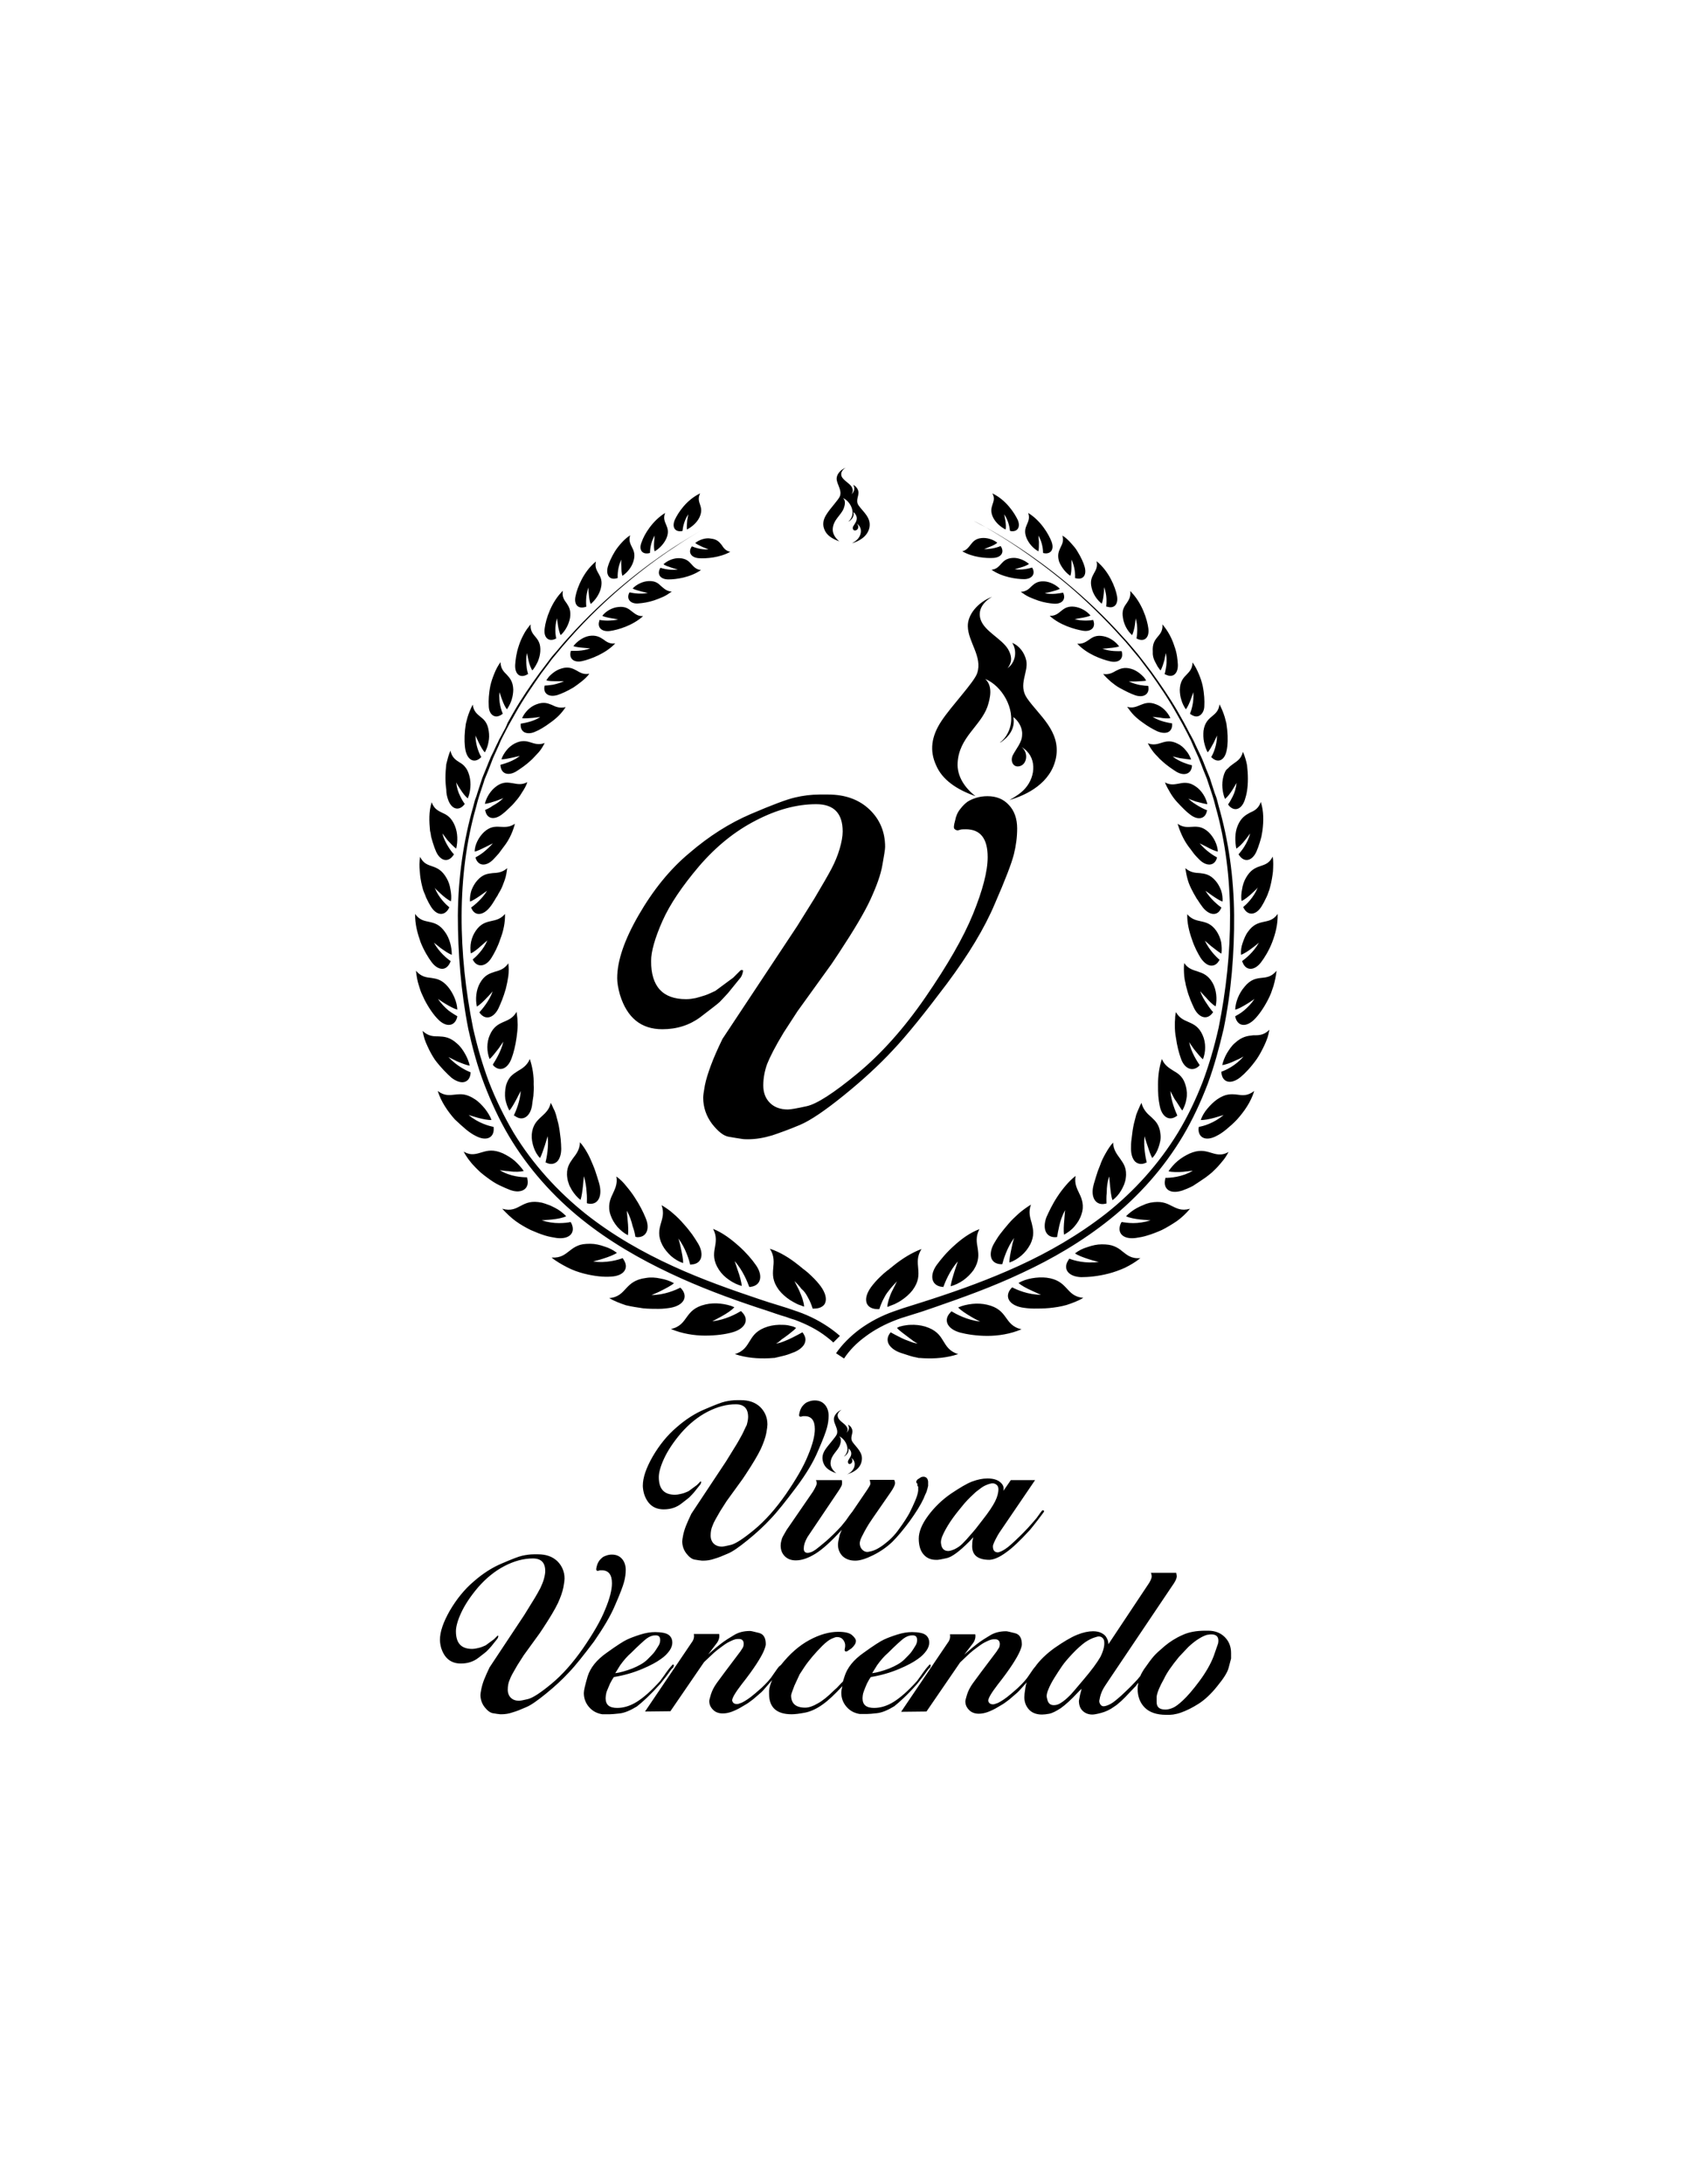 <?xml version="1.0" encoding="utf-8"?>
<!-- Generator: Adobe Illustrator 19.0.0, SVG Export Plug-In . SVG Version: 6.00 Build 0)  -->
<svg version="1.1" id="Camada_1" xmlns="http://www.w3.org/2000/svg" xmlns:xlink="http://www.w3.org/1999/xlink" x="0px" y="0px"
	 viewBox="0 0 612 792" style="enable-background:new 0 0 612 792;" xml:space="preserve">
<g>
	<g id="XMLID_650_">
		<path id="XMLID_651_" d="M269.2,520.2c-0.6,1.1-1.5,2.8-2.9,5l-2.9,4.7l-12.6,19c-0.8,1.7-1.5,3.2-2,4.5c-0.5,1.3-0.8,2.4-1,3.4
			c-0.2,1-0.3,1.7-0.3,2.1c0,1.6,0.5,3.1,1.5,4.4c1,1.3,2,2,2.9,2.2c0.9,0.1,1.6,0.3,2,0.3c0.4,0.1,0.9,0.1,1.2,0.1
			c1.3,0,2.7-0.2,4.1-0.7c1.4-0.4,2.9-1,4.7-1.8c1.8-0.7,4.2-2.4,7.4-5c3.2-2.6,5.9-5.1,8.3-7.7c2.4-2.5,5.4-6.3,9.1-11.2
			c3.7-4.9,6.4-9.4,8.1-13.5c1.8-4.1,2.8-6.8,3.2-8.3c0.4-1.5,0.6-2.9,0.6-4.4c0-1.6-0.5-3-1.4-4c-0.9-1-2.1-1.5-3.6-1.5
			c-0.7,0-1.3,0.1-1.9,0.3c-0.6,0.2-1.1,0.4-1.5,0.7c-0.4,0.3-0.8,0.7-1.2,1.2c-0.4,0.6-0.7,1.2-0.9,2c-0.2,0.8-0.3,1.3-0.1,1.5
			c0.1,0.2,0.3,0.2,0.6,0.2l0.3-0.1c0.2-0.1,0.6-0.1,1-0.1c2.5,0,3.7,1.6,3.7,4.7c0,2.4-0.8,5.6-2.5,9.6c-1.6,4-4.3,8.6-8,14
			c-3.7,5.3-7.5,9.6-11.5,12.9c-4,3.3-6.8,5.1-8.5,5.5c-1.7,0.4-2.7,0.6-3.2,0.6c-1.3,0-2.3-0.4-3-1.1c-0.7-0.7-1.1-1.7-1.1-2.9
			c0-1.3,0.2-2.5,0.7-3.6c0.4-1.2,1.4-2.9,2.8-5.3l2.3-3.6l5.8-8l1.2-1.8c2.5-3.8,4.3-6.8,5.4-9.1c1-2.2,1.7-4.2,2-5.8
			c0.3-1.6,0.4-2.6,0.4-3.1c0-2.5-0.9-4.6-2.6-6.3c-1.8-1.7-4.1-2.5-7-2.5c-0.4,0-0.9,0-1.5,0c-1.4,0-2.8,0.2-4.2,0.5
			c-1.4,0.3-3.9,1.3-7.4,2.8c-3.6,1.5-7,3.7-10.3,6.6c-3.3,2.8-6.2,6.4-8.6,10.5c-2.4,4.2-3.6,7.7-3.6,10.6c0,0.7,0.1,1.6,0.4,2.8
			c1.2,3.9,3.6,5.8,7.2,5.8c2.5,0,4.6-0.7,6.4-2.1c1.8-1.4,2.9-2.2,3.2-2.6c0.3-0.3,0.8-0.8,1.4-1.5l2-2.5c0.3-0.3,0.5-0.7,0.6-1.3
			l-0.2-0.1c-0.1,0-0.2,0-0.2,0.1l-1.2,1.2l-3,2.2c-0.6,0.3-1.2,0.5-1.7,0.7c-0.6,0.2-1.1,0.3-1.6,0.4c-0.5,0.1-1,0.2-1.6,0.2
			c-4,0-5.9-2.1-5.9-6.4c0-1.6,0.6-3.9,1.9-6.7c1.3-2.8,3.3-5.9,6.2-9.3c2.9-3.3,6.1-5.9,9.6-7.7c3.5-1.8,6.9-2.7,10.2-2.7
			c3,0,4.5,1.5,4.5,4.6c0,0.8-0.2,1.8-0.5,2.9C270.2,518,269.8,519.1,269.2,520.2z M304,560.1c0,1.7,0.6,3.1,1.7,4.2
			c1.2,1.1,2.7,1.6,4.6,1.6c1.7,0,3.9-0.7,6.5-2c2.6-1.3,4.9-2.9,6.9-4.8c1.9-1.9,4-4.4,6.3-7.5c2.3-3.2,4-5.9,5.1-8.3l0.4-1
			l0.6-1.3l0.3-1l0.3-1.2v-1.6c-0.1-0.7-0.3-1.2-0.8-1.5c-0.5-0.3-1-0.3-1.7-0.1l-1.4,0.9l-0.4,0.6v0.2v0.3l0.4,0.4v0.3v0.4l0.3,0.4
			v0.4v0.4v0.6c-0.1,1-0.5,2.3-1.1,3.7c-0.6,1.4-1.3,2.9-2.1,4.5c-0.9,1.6-2.1,3.5-3.8,5.8c-1.6,2.3-3.5,4.1-5.5,5.6
			c-2,1.5-3.7,2.3-5.1,2.5c-1,0.3-1.8,0.1-2.5-0.5c-0.7-0.6-1.1-1.5-1.1-2.5c0-0.5,0.2-1.3,0.7-2.3c0.5-1,1.3-2.6,2.6-4.7l1.4-2.1
			l6.3-9.1c1.2-1.7,1.8-2.9,1.8-3.6c0-0.4-0.1-0.8-0.3-1.2h-8.9l0.1,0.4c0.1,0.5,0.2,0.9,0.1,1.3c-0.1,0.3-0.6,1.2-1.5,2.5l-5.1,7.5
			c0,0-0.1,0.1-0.1,0.1c-0.4,0.5-1.1,1.4-2.1,2.9l-1.7,2.1c-2,2.2-3.9,4-5.6,5.5c-1.8,1.5-3,2.5-3.7,3c-0.7,0.5-1.3,0.8-1.6,0.9
			c-0.3,0.1-0.7,0.2-1.2,0.3c-1.1,0-1.6-0.6-1.5-1.8c0-1,0.4-2.3,1.3-3.9l0.8-1.2l10.1-15c0.9-1.3,1.4-2.2,1.6-2.7
			c0.1-0.6,0.1-1.2,0-1.8h-9.4c0.2,0.4,0.3,0.8,0.3,1.1c0,0.6-0.5,1.6-1.4,3.1l-8.8,12.8l-0.7,1l-1.2,2.1c-0.2,0.4-0.4,0.7-0.5,1
			c-0.1,0.3-0.2,0.7-0.3,1.1c-0.1,0.4-0.2,0.9-0.2,1.5c0,1.6,0.5,2.9,1.5,3.9c1,1,2.3,1.5,4,1.5c2.2,0,4.5-0.8,7.1-2.4
			c2.6-1.6,5.8-4.5,9.6-8.7c-0.4,0.9-0.8,1.7-0.9,2.4C304.2,558.4,304,559.4,304,560.1z M359,565.6c1.7-0.1,3.7-1,6-2.7
			c2.3-1.6,5.1-4.3,8.6-8.1l1.3-1.6c1-1.3,2-2.5,2.7-3.5c0.8-1,1.2-1.6,1.2-1.8l-0.4-0.3l-0.3,0.1l-0.2,0.2l-0.6,0.8l-1.3,1.8
			c-2.1,2.5-4.2,4.8-6.4,6.9c-2.2,2.1-3.7,3.5-4.8,4.2c-1,0.7-1.9,1.1-2.7,1.3c-1.3,0-1.9-0.7-1.9-2.2c0-0.6,0.6-1.9,1.7-3.9l0.6-1
			l13-19.1h-8.8l-2.7,3.9c0.3-1.3-0.1-2.3-1.2-3.2c-1.1-0.9-2.6-1.3-4.6-1.3c-1.8,0-3.6,0.4-5.5,1.1c-1.9,0.7-4.4,2.2-7.7,4.4
			c-3.2,2.2-6,4.9-8.3,8c-2.3,3.1-3.4,5.9-3.4,8.3c0,2.5,0.6,4.4,1.7,5.7c1.1,1.3,2.6,2,4.5,2c0.1,0,0.4,0,0.7,0
			c0.3,0,1.4-0.2,3.2-0.6c1.9-0.4,4.6-2.4,8.2-6l1.5-1.6c-0.3,1-0.4,1.9-0.4,2.6C352.4,563.8,354.6,565.6,359,565.6z M349.1,559.8
			c-0.9,0.9-1.9,1.5-2.9,2c-1,0.4-1.7,0.6-2.2,0.6c-1.5,0-2.4-0.9-2.6-2.6c-0.2-0.9,0.1-2.2,1-4c0.9-1.8,2-3.6,3.3-5.4
			c1.3-1.8,2.8-3.6,4.2-5.3c1.5-1.7,2.9-3,4.1-4.1c1.3-1,2.3-1.8,3.1-2.2c0.8-0.4,1.6-0.7,2.5-0.9c0.7-0.1,1.3,0,1.8,0.4
			c0.6,0.4,0.8,1,0.8,1.7c0,1.3-0.4,2.8-1.2,4.4c-0.8,1.6-2.3,3.9-4.6,6.8l-2.4,3.1l-1.1,1.3C351.3,557.5,350,558.9,349.1,559.8z
			 M223.2,581.9c1.8-4.1,2.8-6.8,3.2-8.3c0.4-1.5,0.6-2.9,0.6-4.4c0-1.6-0.5-3-1.4-4c-0.9-1-2.1-1.5-3.6-1.5c-0.7,0-1.3,0.1-1.9,0.3
			c-0.6,0.2-1.1,0.4-1.5,0.7c-0.4,0.3-0.8,0.7-1.2,1.2c-0.4,0.6-0.7,1.2-0.9,2c-0.2,0.8-0.3,1.3-0.1,1.5c0.1,0.2,0.3,0.2,0.6,0.2
			l0.3-0.1c0.2-0.1,0.6-0.1,1-0.1c2.5,0,3.7,1.6,3.7,4.7c0,2.4-0.8,5.6-2.5,9.6c-1.6,4-4.3,8.6-8,14c-3.7,5.3-7.5,9.6-11.5,12.9
			c-4,3.3-6.8,5.1-8.5,5.5c-1.7,0.4-2.7,0.6-3.2,0.6c-1.3,0-2.3-0.4-3-1.1c-0.7-0.7-1.1-1.7-1.1-2.9c0-1.3,0.2-2.5,0.7-3.6
			c0.4-1.2,1.4-2.9,2.8-5.3l2.3-3.6l5.8-8l1.2-1.8c2.5-3.8,4.3-6.8,5.4-9.1c1-2.2,1.7-4.2,2-5.8c0.3-1.6,0.4-2.6,0.4-3.1
			c0-2.5-0.9-4.6-2.6-6.3c-1.8-1.7-4.1-2.5-7-2.5c-0.4,0-0.9,0-1.5,0c-1.4,0-2.8,0.2-4.2,0.5c-1.4,0.3-3.9,1.3-7.4,2.8
			c-3.6,1.5-7,3.7-10.3,6.6c-3.3,2.8-6.2,6.4-8.6,10.5c-2.4,4.2-3.6,7.7-3.6,10.6c0,0.7,0.1,1.6,0.4,2.8c1.2,3.9,3.6,5.8,7.2,5.8
			c2.5,0,4.6-0.7,6.4-2.1c1.8-1.4,2.9-2.2,3.2-2.6c0.3-0.3,0.8-0.8,1.4-1.5l2-2.5c0.3-0.3,0.5-0.7,0.6-1.3l-0.2-0.1
			c-0.1,0-0.2,0-0.2,0.1l-1.2,1.2l-3,2.2c-0.6,0.3-1.2,0.5-1.7,0.7c-0.6,0.2-1.1,0.3-1.6,0.4c-0.5,0.1-1,0.2-1.6,0.2
			c-4,0-5.9-2.1-5.9-6.4c0-1.6,0.6-3.9,1.9-6.7c1.3-2.8,3.3-5.9,6.2-9.3c2.9-3.3,6.1-5.9,9.6-7.7c3.5-1.8,6.9-2.7,10.2-2.7
			c3,0,4.5,1.5,4.5,4.6c0,0.8-0.2,1.8-0.5,2.9c-0.3,1.1-0.8,2.2-1.3,3.3c-0.6,1.1-1.5,2.8-2.9,5l-2.9,4.7l-12.6,19
			c-0.8,1.7-1.5,3.2-2,4.5c-0.5,1.3-0.8,2.4-1,3.4c-0.2,1-0.3,1.7-0.3,2.1c0,1.6,0.5,3.1,1.5,4.4c1,1.3,2,2,2.9,2.2
			c0.9,0.1,1.6,0.3,2,0.3c0.4,0.1,0.9,0.1,1.2,0.1c1.3,0,2.7-0.2,4.1-0.7c1.4-0.4,2.9-1,4.7-1.8c1.8-0.7,4.2-2.4,7.4-5
			c3.2-2.6,5.9-5.1,8.3-7.7c2.4-2.5,5.4-6.3,9.1-11.2C218.8,590.4,221.5,586,223.2,581.9z M239.6,610.5l2.2-2.8l0.3-0.4l1.6-2.2
			l0.5-0.4l0.3-0.9l-0.4-0.3c-0.4,0.4-0.8,0.9-1.4,1.6c-0.5,0.7-1.1,1.4-1.6,2.2l-1.6,2.2c-3.2,3.6-6.1,6.1-8.5,7.6
			c-2.4,1.5-4.8,2.2-7.1,2.2c-2.8,0-4.2-1.1-4.2-3.5c0-0.6,0.1-1.2,0.2-1.7c0.1-0.6,0.4-1.3,0.8-2.2c0.4-0.9,0.6-1.5,0.8-1.8
			l0.6-1.1l0.6-0.9c3.7-0.6,7.1-1.6,10.2-2.9c3.1-1.3,5.3-2.5,6.8-3.6c1.5-1,2.5-2.1,3.2-3.1c0.7-1,1-2,1-2.9c0-1-0.3-1.7-0.8-2.3
			c-0.5-0.6-1.3-1-2.3-1.2c-1-0.2-2.1-0.3-3.1-0.3c-1.7,0-3.5,0.3-5.4,0.9c-1.9,0.6-3.5,1.2-4.8,1.8c-1.3,0.6-3.8,2.2-7.4,4.8
			c-3.7,2.6-5.9,5.4-6.9,8.5c-0.9,3.1-1.4,5.1-1.4,6.1c0,1.9,0.6,3.6,1.9,5.1c1.3,1.5,2.9,2.3,4.8,2.6c0.6,0,1.4,0,2.6,0
			c0.7,0,1.9-0.1,3.7-0.3c1.8-0.2,3.9-1.1,6.2-2.5C233.1,617.2,236,614.5,239.6,610.5z M225,603.8c1.3-1.8,2.6-3.3,3.9-4.4
			c2.7-2.7,4.6-4.4,5.6-5.2c1.1-0.8,2.1-1.2,3.1-1.2c1.3-0.1,1.9,0.4,1.9,1.7c0,0.7-0.2,1.5-0.7,2.2c-0.4,0.7-0.9,1.4-1.3,2
			c-0.4,0.6-1.3,1.5-2.6,2.8c-1.3,1.3-3.1,2.3-5.5,3.3c-2.4,0.9-4.5,1.5-6.2,1.7L225,603.8z M332.8,610.5l2.2-2.8l0.3-0.4l1.6-2.2
			l0.5-0.4l0.3-0.9l-0.4-0.3c-0.4,0.4-0.8,0.9-1.4,1.6c-0.5,0.7-1.1,1.4-1.6,2.2l-1.6,2.2c-3.2,3.6-6.1,6.1-8.5,7.6
			c-2.4,1.5-4.8,2.2-7.1,2.2c-2.8,0-4.2-1.1-4.2-3.5c0-0.6,0.1-1.2,0.2-1.7c0.2-0.6,0.4-1.3,0.8-2.2c0.4-0.9,0.6-1.5,0.8-1.8
			l0.6-1.1l0.6-0.9c3.7-0.6,7.1-1.6,10.2-2.9c3.1-1.3,5.3-2.5,6.8-3.6c1.5-1,2.5-2.1,3.2-3.1c0.7-1,1-2,1-2.9c0-1-0.3-1.7-0.8-2.3
			c-0.5-0.6-1.3-1-2.3-1.2c-1-0.2-2.1-0.3-3.1-0.3c-1.7,0-3.5,0.3-5.4,0.9c-1.9,0.6-3.5,1.2-4.8,1.8c-1.3,0.6-3.8,2.2-7.4,4.8
			c-3.7,2.6-5.9,5.4-6.9,8.5c-0.2,0.7-0.4,1.3-0.6,1.9c-0.1,0.1-0.2,0.3-0.4,0.4l-1.8,1.9l-1,0.9c-2.3,2.3-4.3,3.9-6,4.8
			c-1.7,1-3.2,1.5-4.5,1.5c-3.4,0-5.1-1.5-5.1-4.4c0-0.4,0.4-1.6,1.2-3.6l1.9-4.1c0.3-0.5,0.9-1.4,1.7-2.6c0.8-1.2,1.8-2.5,2.9-3.8
			c1.1-1.3,2.3-2.6,3.6-3.9c1.3-1.3,2.5-2.2,3.4-2.6c0.9-0.4,1.5-0.6,1.9-0.6c0.8,0,1.5,0.2,2,0.7c0.5,0.5,0.9,1.2,1,2v0.8l-0.2,1.1
			l0.1,0.5c0.4,0.2,0.7,0.2,0.9,0l1.5-1c1-0.9,1.6-1.8,1.6-2.7c0-0.6-0.5-1.3-1.4-2.1c-0.9-0.8-2.6-1.2-5-1.2c-3.3,0-6.8,1-10.5,3
			c-3.7,2-7.1,5-10.2,8.9l-0.2,0.2c-0.1,0.1-0.3,0.3-0.5,0.4c-0.4,0.4-1.1,1.4-2.2,3c-1,1.6-2.5,3.2-4.2,4.8
			c-1.8,1.6-3.1,2.7-3.9,3.3c-0.8,0.6-1.5,1.1-2.2,1.5c-0.7,0.4-1.2,0.7-1.7,0.8c-0.4,0.2-0.8,0.3-1.1,0.3c-1,0-1.6-0.4-1.8-1.3
			c0-0.9,1.1-2.8,3.4-5.8c2.3-2.9,4.1-5.4,5.4-7.4c1.3-2,2.2-3.6,2.7-4.8c0.5-1.2,0.7-2,0.7-2.4c0-2.3-0.8-3.7-2.5-4.1
			c-1.7-0.4-2.7-0.7-3.2-0.7c-2.3,0-4.3,0.5-6,1.6c-1.7,1-2.9,1.8-3.6,2.3c-0.7,0.5-1.6,1.2-2.7,2.1l-2.1,1.8l-0.8,0.7l3.2-4.2
			c0.7-1,1-2.1,0.8-3.2h-9.2c0.2,1,0,2.1-0.8,3.1l-16.9,25l9.2-0.1l12.2-17.8l1.9-1.8l1.7-1.6l1.2-1l1.6-1.2c0.5-0.4,1-0.7,1.4-1
			c0.4-0.3,1-0.6,1.8-1c0.8-0.4,1.4-0.6,1.8-0.7c0.4-0.1,0.8-0.1,1.3-0.1c1.1,0,1.7,0.6,1.7,1.8c0,0.4-0.1,0.9-0.3,1.3l-0.9,1.4
			c-4.7,6.2-7.6,10.1-8.6,11.5c-1,1.4-1.7,2.8-2.1,4.1c-0.4,1.3-0.6,2.1-0.6,2.4c0,1.3,0.5,2.3,1.4,3.2c0.9,0.9,2.1,1.3,3.5,1.3
			c1,0,2.1-0.2,3.2-0.6c1.1-0.4,2.4-1,3.7-1.8c1.4-0.8,2.4-1.4,3-1.9c0.6-0.4,1.5-1.1,2.6-2.1l1.5-1.3l0.6-0.6l3.3-3.8
			c-0.6,1.4-1,2.7-1.1,3.8c0,0.3,0,0.7,0,1.2c0,4.9,2.7,7.4,8.2,7.4c1.2,0,2.8-0.2,4.9-0.6c2-0.4,4.2-1.4,6.4-3
			c2-1.4,4.3-3.6,7.1-6.6c-0.3,1.1-0.4,1.9-0.4,2.4c0,1.9,0.6,3.6,1.9,5.1c1.3,1.5,2.9,2.3,4.8,2.6c0.6,0,1.4,0,2.6,0
			c0.7,0,1.9-0.1,3.7-0.3c1.8-0.2,3.9-1.1,6.2-2.5C326.3,617.2,329.3,614.5,332.8,610.5z M318.2,603.8c1.3-1.8,2.6-3.3,3.9-4.4
			c2.7-2.7,4.6-4.4,5.6-5.2c1.1-0.8,2.1-1.2,3.1-1.2c1.3-0.1,1.9,0.4,1.9,1.7c0,0.7-0.2,1.5-0.7,2.2c-0.4,0.7-0.9,1.4-1.3,2
			c-0.4,0.6-1.3,1.5-2.6,2.8c-1.3,1.3-3.1,2.3-5.5,3.3c-2.4,0.9-4.5,1.5-6.2,1.7L318.2,603.8z M438.3,591.3c-0.2,0-0.5,0-1,0
			c-3.3,0-6.1,0.5-8.4,1.6c-2.3,1-4.5,2.4-6.3,3.9c-1.9,1.6-3.2,2.8-4,3.7c-0.8,0.9-2,2.5-3.6,4.8c-0.5,0.8-1,1.6-1.3,2.4
			c-0.6,0.8-1.4,1.7-2.4,2.7c-1.3,1.4-2.9,2.9-4.5,4.4c-1.7,1.5-3,2.6-4,3.1c-1,0.5-1.8,0.8-2.5,0.8c-0.5,0-0.9-0.3-1.2-0.8
			c-0.3-0.5-0.4-1.1-0.2-1.7c0.2-1.3,0.6-2.3,1-3.2c0.4-0.9,1.3-2.2,2.5-4l22.8-33.9c1.1-1.5,1.7-2.7,1.7-3.6c0-0.2-0.1-0.6-0.2-1.2
			h-9.2c0.2,0.4,0.3,0.9,0.3,1.3c0,0.7-0.5,1.9-1.6,3.4l-14.1,21.2c0-0.8-0.2-1.6-0.7-2.4c-0.4-0.8-1.1-1.3-1.9-1.7
			c-0.8-0.4-1.8-0.6-3-0.6c-1.6,0-3.6,0.4-5.8,1.3c-2.2,0.9-4.9,2.5-8.2,4.8c-2.9,2.1-5.3,4.4-7,6.8c-0.4,0.4-1.1,1.4-2.1,2.9
			c-1,1.6-2.5,3.2-4.2,4.8c-1.8,1.6-3.1,2.7-3.9,3.3c-0.8,0.6-1.5,1.1-2.2,1.5c-0.7,0.4-1.2,0.7-1.7,0.8c-0.4,0.2-0.8,0.3-1.1,0.3
			c-1,0-1.6-0.4-1.8-1.3c0-0.9,1.1-2.8,3.4-5.8c2.3-2.9,4.1-5.4,5.4-7.4c1.3-2,2.2-3.6,2.7-4.8c0.5-1.2,0.7-2,0.7-2.4
			c0-2.3-0.8-3.7-2.5-4.1c-1.7-0.4-2.7-0.7-3.2-0.7c-2.3,0-4.3,0.5-6,1.6c-1.7,1-2.9,1.8-3.6,2.3c-0.7,0.5-1.6,1.2-2.7,2.1l-2.1,1.8
			l-0.8,0.7l3.2-4.2c0.7-1,1-2.1,0.8-3.2h-9.2c0.2,1,0,2.1-0.8,3.1l-16.9,25l9.2-0.1l12.2-17.8l1.9-1.8l1.7-1.6l1.2-1l1.6-1.2
			c0.5-0.4,1-0.7,1.4-1c0.4-0.3,1-0.6,1.8-1c0.8-0.4,1.4-0.6,1.8-0.7c0.4-0.1,0.8-0.1,1.3-0.1c1.1,0,1.7,0.6,1.7,1.8
			c0,0.4-0.1,0.9-0.3,1.3l-0.9,1.4c-4.7,6.2-7.6,10.1-8.6,11.5c-1,1.4-1.7,2.8-2.1,4.1c-0.4,1.3-0.6,2.1-0.6,2.4
			c0,1.3,0.5,2.3,1.4,3.2c0.9,0.9,2.1,1.3,3.5,1.3c1,0,2.1-0.2,3.2-0.6c1.1-0.4,2.4-1,3.7-1.8c1.4-0.8,2.4-1.4,3-1.9
			c0.6-0.4,1.5-1.1,2.6-2.1l1.5-1.3l0.6-0.6l2.8-3.1c-0.3,0.7-0.4,1.3-0.5,1.9c-0.3,1.8-0.4,2.9-0.4,3.5c0,1.8,0.6,3.3,1.7,4.5
			c1.1,1.2,2.7,1.8,4.7,1.8c0.7,0,1.6-0.1,2.7-0.3c1-0.2,2.4-0.9,4.1-2c1.7-1.2,3.8-3.1,6.3-5.8l1.2-1.2v0.3l-0.5,1.9l-0.4,2.1
			c0,1.5,0.4,2.7,1.3,3.6c0.9,0.9,2.1,1.4,3.6,1.4c0.6,0,1.7-0.2,3.2-0.6c1.5-0.4,3.1-1.1,4.6-2.2c1.6-1,3.5-2.8,5.8-5.3l2.2-2.3
			l0.4-0.6l0.5-0.5c-0.2,0.7-0.3,1.5-0.3,2.2c0,2.8,0.9,5.1,2.6,6.8c1.7,1.7,4.3,2.6,7.7,2.6c1.6,0.1,3.4-0.1,5.4-0.8
			c2-0.7,4.2-1.8,6.4-3.2c2.2-1.4,4.5-3.5,6.8-6.4c2.3-2.8,3.7-5,4.1-6.6c0.4-1.6,0.7-2.7,0.9-3.4c0-0.7,0-1.3,0-2
			c0-2.4-0.8-4.3-2.3-5.8C442.8,592.1,440.8,591.3,438.3,591.3z M393.2,608.9l-3.3,3.9l-1.4,1.6c-0.6,0.6-1.2,1.2-1.9,1.8
			c-0.7,0.6-1.4,1.1-2.1,1.5c-0.7,0.4-1.4,0.6-2.2,0.6c-1.3,0-2.1-0.7-2.4-2.2c-0.1-0.4-0.2-0.8-0.2-1c0-0.7,0.2-1.6,0.7-2.7
			c0.4-1,1.1-2.4,2.1-4c1-1.6,1.9-3,2.8-4.3c0.9-1.3,2.2-2.8,3.8-4.5c1.7-1.8,3.2-3.1,4.4-4c1.3-0.9,2.6-1.6,4.1-2
			c0.8-0.3,1.5-0.3,2.1,0.1c0.6,0.4,0.9,1,0.9,1.8c0.1,1.3-0.3,3.1-1.4,5.3C398,602.9,396,605.6,393.2,608.9z M441.9,595.9l-1.6,4.6
			c-1.1,2.9-2.9,6-5.2,9.1c-2.3,3.1-4.3,5.4-5.9,6.9c-1.6,1.5-2.8,2.4-3.8,2.8c-1,0.4-1.8,0.6-2.6,0.6c-2.2,0-3.2-0.9-3.2-2.7v-2
			c0.2-1.5,1.1-3.7,2.7-6.5c0.9-2,2.7-4.6,5.4-7.9l3.4-3.6c1.5-1.4,2.8-2.4,4-3.1c1.1-0.7,2.1-1.1,2.8-1.3
			C441.1,592.2,442.4,593.3,441.9,595.9z M292.9,470.1c1.1,1.9,1.6,3.4,1.9,4.4c0.2,0,0.4,0,0.6,0c1,0,1.9-0.2,2.6-0.6
			c0.7-0.4,1.2-0.9,1.4-1.6c0.5-1.4,0.1-3.4-1.6-5.8c-0.8-1.1-2-2.5-3.5-3.9c-0.7-0.7-1.5-1.4-2.4-2.1l-0.7-0.5l-0.3-0.3l-0.3-0.2
			c-0.3-0.3-0.7-0.6-1.1-0.9c-3-2.4-6.5-4.6-10.2-5.8c1.7,2.7,1.4,4.9,1.2,7.1c-0.2,2.3-0.3,4.7,2.1,7.9c1.1,1.4,2.5,2.6,4,3.6
			c0.8,0.5,1.7,1,2.5,1.4c0.4,0.2,0.9,0.4,1.3,0.5c0.4,0.2,0.9,0.3,1.3,0.5c0-0.7-0.2-1.6-0.5-2.6c-0.3-1-0.8-2.1-1.2-3.1
			c-0.2-0.5-0.5-1-0.7-1.4c-0.2-0.4-0.4-0.9-0.6-1.2c-0.3-0.6-0.5-1-0.5-1c0.8,0.8,1.8,1.8,2.5,2.8
			C291.8,468.2,292.4,469.2,292.9,470.1z M272.4,466.6c3.7-0.5,4.5-4.1,1.8-7.9c-1.3-1.9-3.5-4.5-6.2-6.9c-2.7-2.4-5.8-4.8-9.3-6.2
			c1.4,2.7,1,4.8,0.6,7c-0.4,2.2-0.6,4.6,1.5,7.8c0.9,1.4,2.2,2.7,3.7,3.7c1.4,1,3.1,1.8,4.6,2.2c-0.1-1.3-0.7-3.6-1.4-5.5
			c-0.6-1.9-1.2-3.5-1.2-3.5c3,3.3,4.7,7.7,5.3,9.3C272,466.7,272.2,466.7,272.4,466.6z M250.9,458.5c3.7-0.2,4.6-3.7,2.4-7.5
			c-0.6-1-1.3-2.1-2.2-3.4c-0.9-1.2-1.9-2.5-3.1-3.8c-1.1-1.3-2.4-2.6-3.7-3.7c-1.3-1.2-2.8-2.2-4.3-3.1c1,2.8,0.3,4.7-0.3,6.8
			c-0.6,2.1-1.1,4.4,0.6,7.7c0.8,1.5,1.9,2.8,3.2,4c1.3,1.1,2.8,2,4.3,2.5c0.1-1.3-0.4-3.5-0.8-5.4c-0.2-1-0.4-1.8-0.6-2.5
			c-0.2-0.6-0.3-1-0.3-1c2.6,3.4,3.9,7.8,4.3,9.5C250.6,458.5,250.8,458.5,250.9,458.5z M230.5,448.5c0.2,0,0.4,0,0.5,0.1
			c3.6,0.2,4.9-3.1,3.2-7c-0.8-2-2.2-4.8-4-7.5c-0.9-1.4-1.9-2.7-3-4c-1-1.3-2.2-2.5-3.6-3.5c0.5,2.7-0.5,4.5-1.4,6.5
			c-0.5,1-0.9,2-1.1,3.2c-0.2,1.2-0.2,2.6,0.4,4.3c0.5,1.5,1.4,3,2.5,4.3c1.1,1.2,2.4,2.3,3.8,3c0.2-1.2,0.1-3.5-0.1-5.4
			c-0.2-1.9-0.3-3.5-0.3-3.5c1,1.8,1.7,3.8,2.1,5.6C230.1,446.2,230.4,447.7,230.5,448.5z M213.3,436.4c3.4,0.7,5.1-2.2,4.3-6.3
			c-0.2-1-0.6-2.2-1-3.5c-0.4-1.3-0.9-2.8-1.5-4.2c-0.6-1.4-1.2-2.9-2-4.3c-0.8-1.4-1.6-2.7-2.7-3.9c-0.1,2.7-1.3,4.2-2.6,5.9
			c-1.2,1.7-2.5,3.5-2,7c0.1,0.8,0.3,1.5,0.6,2.3c0.1,0.4,0.3,0.8,0.5,1.1c0.2,0.4,0.4,0.7,0.6,1.1c0.9,1.4,1.9,2.6,3.1,3.5
			c0.4-1.1,0.7-3.3,0.9-5.2c0.2-1.8,0.3-3.4,0.3-3.4c0.6,1.9,0.9,3.9,1,5.7c0.2,1.7,0.1,3.2,0.1,4
			C212.9,436.3,213.1,436.4,213.3,436.4z M198.4,421.7c1.5,0.7,2.9,0.3,3.8-0.6c0.9-1,1.4-2.6,1.4-4.6c0-1-0.1-2.2-0.2-3.5
			c-0.2-1.3-0.3-2.8-0.6-4.3c-0.1-0.7-0.3-1.5-0.5-2.2c-0.2-0.8-0.4-1.5-0.6-2.3c-0.2-0.7-0.5-1.5-0.9-2.2c-0.3-0.7-0.6-1.4-1-2.1
			c-0.3,1.3-0.8,2.3-1.5,3.1c-0.6,0.8-1.4,1.4-2.1,2.1c-1.5,1.4-3,2.9-3.3,6.3c-0.1,1.5,0.2,3.1,0.7,4.6c0.5,1.5,1.3,2.9,2.3,3.9
			c0.6-1,1.2-3,1.8-4.7c0.5-1.7,1-3.2,1-3.2c0.4,3.9-0.4,7.9-0.8,9.5C198.1,421.6,198.3,421.6,198.4,421.7z M187,404.8
			c2.8,1.9,5.4-0.1,6-3.9c0.1-0.9,0.3-2.2,0.5-3.5c0.1-1.3,0.2-2.8,0.1-4.2c0.1-3-0.4-6.2-1.4-9.2c-1,2.4-2.7,3.4-4.4,4.4
			c-0.8,0.5-1.7,1.1-2.5,1.9c-0.7,0.8-1.4,1.9-1.8,3.6c-0.3,1.4-0.4,3.1-0.2,4.6c0.3,1.5,0.8,3,1.5,4.2c0.8-0.9,1.8-2.7,2.6-4.2
			c0.8-1.6,1.5-2.9,1.5-2.9c-0.2,3.8-1.9,7.6-2.5,8.9C186.8,404.6,186.9,404.7,187,404.8z M179.1,386.5c2.4,2.3,5.2,0.9,6.5-2.8
			c0.7-1.8,1.4-4.6,1.8-7.5c0.2-1.5,0.4-3.1,0.4-4.6c0-0.8-0.1-1.6-0.1-2.3c-0.1-0.8-0.2-1.6-0.3-2.4c-1.3,2.3-3,2.9-4.8,3.7
			c-1.8,0.8-3.6,1.7-4.9,4.7c-0.6,1.3-0.9,2.9-0.9,4.4c0,1.5,0.3,3,0.8,4.3c0.9-0.7,2.1-2.3,3.2-3.7c1-1.4,1.8-2.6,1.8-2.6
			c-0.8,3.6-3,7-3.8,8.3C178.9,386.3,179,386.4,179.1,386.5z M173.9,367.1c0.1,0.1,0.2,0.3,0.3,0.4c2,2.5,4.9,1.6,6.6-1.8
			c0.8-1.7,1.9-4.3,2.7-7.2c0.2-0.7,0.3-1.5,0.5-2.2c0.1-0.8,0.3-1.5,0.4-2.3c0.2-1.6,0.2-3.2,0-4.7c-1.4,2.1-3.2,2.6-5,3.1
			c-1.8,0.6-3.7,1.2-5.3,4.1c-1.4,2.5-1.7,5.8-1.1,8.5c1-0.6,2.4-1.9,3.6-3.2c1.2-1.2,2.1-2.3,2.1-2.3c-0.6,1.8-1.6,3.4-2.5,4.7
			C175.3,365.5,174.4,366.5,173.9,367.1z M171.5,347.9c0.1,0.1,0.1,0.3,0.2,0.4c0.8,1.4,2,1.9,3.2,1.7c1.2-0.2,2.4-1.1,3.4-2.7
			c1-1.6,2.3-4,3.2-6.8c1.1-2.8,1.8-6,1.7-9.1c-1.6,1.9-3.3,2.2-5.1,2.6c-1.8,0.4-3.7,0.9-5.5,3.5c-0.8,1.2-1.4,2.5-1.7,4
			c-0.3,1.4-0.3,2.9-0.1,4.2c1-0.4,2.5-1.6,3.7-2.7c1.3-1.1,2.3-2,2.3-2C175.4,344.4,172.6,347,171.5,347.9z M170.5,326.9
			c1-0.3,2.5-1.3,3.8-2.2c1.3-0.9,2.4-1.7,2.4-1.7c-1.8,3-4.7,5.3-5.8,6.1c0.1,0.1,0.1,0.3,0.2,0.4c1.3,2.8,4.2,2.4,6.5-0.4
			c0.6-0.7,1.2-1.6,1.8-2.6c0.3-0.5,0.6-1.1,1-1.6c0.3-0.6,0.6-1.2,1-1.8c0.7-1.2,1.2-2.6,1.7-4c0.5-1.4,0.7-2.8,0.9-4.3
			c-1.8,1.6-3.5,1.7-5.3,1.8c-1.8,0.2-3.6,0.4-5.6,2.7c-0.9,1-1.6,2.3-2.1,3.6C170.6,324.2,170.4,325.7,170.5,326.9z M172.2,308.8
			c1-0.2,2.6-1,4-1.7c1.4-0.7,2.6-1.3,2.6-1.3c-1.1,1.3-2.4,2.4-3.5,3.3c-1.2,0.9-2.2,1.5-2.8,1.8c0,0.1,0.1,0.3,0.1,0.4
			c1,2.8,3.8,2.9,6.3,0.4c0.6-0.6,1.3-1.4,2.1-2.3c0.4-0.5,0.7-1,1.1-1.5c0.4-0.5,0.8-1.1,1.2-1.6c1.6-2.2,2.8-4.9,3.5-7.6
			c-1.9,1.3-3.6,1.2-5.4,1.1c-1.8-0.1-3.6-0.1-5.8,1.9C173.7,303.5,172.2,306.3,172.2,308.8z M176,293.7c0,0.1,0,0.3,0.1,0.4
			c0.6,2.9,3.3,3.3,6,1.2c0.7-0.5,1.5-1.2,2.3-2c0.9-0.8,1.8-1.7,2.6-2.7c0.9-1,1.7-2.1,2.4-3.3c0.8-1.2,1.5-2.4,1.9-3.7
			c-2,1.1-3.6,0.7-5.3,0.4c-0.8-0.1-1.7-0.3-2.7-0.2c-0.9,0.1-2,0.4-3.2,1.3c-2,1.4-3.7,4-4.2,6.4c1-0.1,2.6-0.6,4.1-1.1
			c1.4-0.5,2.6-1,2.6-1c-1.2,1.2-2.6,2.1-3.9,2.8C177.7,293,176.6,293.4,176,293.7z M181.6,277.8c0.3,2.9,2.9,3.6,5.7,1.9
			c1.4-0.9,3.4-2.2,5.3-4c0.5-0.4,0.9-0.9,1.4-1.4c0.5-0.5,0.9-1,1.4-1.5c0.9-1,1.6-2.2,2.2-3.4c-2,0.8-3.5,0.3-5.1-0.2
			c-1.6-0.5-3.2-0.9-5.8,0.4c-1.1,0.6-2.1,1.4-2.9,2.4c-0.8,1-1.5,2.1-1.9,3.3c1,0.1,2.6-0.3,4.1-0.6c1.4-0.3,2.6-0.6,2.6-0.6
			c-2.5,2-5.9,2.9-7,3.2C181.5,277.5,181.5,277.7,181.6,277.8z M200.2,255.6c-1.5-0.6-3-1.2-5.6-0.2c-1.1,0.4-2.2,1.1-3.1,2
			c-0.9,0.9-1.6,1.9-2.1,3c0.9,0.2,2.6,0,4-0.1c1.4-0.2,2.6-0.3,2.6-0.3c-2.6,1.7-5.9,2.2-7.1,2.4c0,0.1,0,0.3,0,0.4
			c-0.1,1.4,0.6,2.4,1.5,2.8c1,0.4,2.3,0.4,3.8-0.3c1.5-0.6,3.5-1.8,5.5-3.3c1-0.7,2.1-1.6,3-2.5c0.9-0.9,1.8-2,2.5-3.1
			C203,256.9,201.6,256.3,200.2,255.6z M211,247.1c1-0.8,2-1.7,2.8-2.8c-2.1,0.4-3.3-0.4-4.7-1.2c-1.3-0.7-2.9-1.5-5.4-0.7
			c-1.1,0.3-2.2,0.9-3.2,1.7c-0.5,0.4-0.9,0.8-1.3,1.2c-0.4,0.5-0.7,0.9-1,1.4c0.9,0.3,2.4,0.3,3.8,0.3c1.4,0,2.6,0,2.6,0
			c-0.7,0.3-1.4,0.6-2.1,0.8c-0.7,0.2-1.4,0.4-2,0.5c-1.3,0.2-2.4,0.3-2.9,0.3c0,0.1-0.1,0.3-0.1,0.4c-0.4,2.7,1.8,3.9,4.8,3
			c1.5-0.5,3.5-1.4,5.7-2.7C208.9,248.7,210,247.9,211,247.1z M218.8,231.8c-1.2-0.8-2.6-1.6-5.1-1.2c-2.2,0.4-4.4,2-5.7,3.7
			c0.8,0.3,2.4,0.5,3.7,0.6c1.3,0.1,2.4,0.2,2.4,0.2c-2.8,1.1-5.9,0.9-7,0.9c0,0.1-0.1,0.3-0.1,0.4c-0.6,2.6,1.4,4,4.3,3.3
			c3-0.7,8.4-2.7,11.9-6.4C221.2,233.6,220,232.7,218.8,231.8z M217.5,224.8c-0.1,0.1-0.1,0.2-0.1,0.4c-0.8,2.4,1,4,3.9,3.6
			c2.9-0.4,8.3-2,12-5.4c-2,0.1-3-0.9-4.2-1.8c-1.1-0.9-2.4-1.8-4.8-1.5c-2.2,0.2-4.5,1.5-5.8,3.2c0.7,0.4,2.2,0.7,3.5,0.9
			c0.6,0.1,1.2,0.2,1.6,0.3c0.4,0.1,0.7,0.1,0.7,0.1C221.5,225.3,218.6,225,217.5,224.8z M228.4,214.8c-0.1,0.1-0.1,0.2-0.2,0.3
			c-1,2.3,0.7,4,3.5,3.7c1.4-0.1,3.5-0.4,5.6-1.1c1.1-0.4,2.2-0.8,3.3-1.3c1.1-0.5,2.1-1.2,3.1-1.9c-1.9-0.1-2.8-1.1-3.9-2
			c-1-1-2.1-1.9-4.5-1.8c-2.1,0.1-4.4,1.2-5.8,2.7c0.7,0.4,2.1,0.8,3.3,1.1c1.2,0.3,2.2,0.5,2.2,0.5
			C232.2,215.6,229.4,215,228.4,214.8z M239.6,205.9c-0.1,0.1-0.1,0.2-0.2,0.3c-1.1,2.2,0.3,3.9,3.1,3.9c2.8,0,7.9-0.7,11.8-3.4
			c-3.7-0.4-3.2-4.1-7.8-4.3c-2-0.1-4.3,0.8-5.8,2.2c0.6,0.5,1.9,0.9,3.1,1.3c1.1,0.4,2.1,0.6,2.1,0.6
			C243.3,206.9,240.6,206.2,239.6,205.9z M252.2,196.9c0.6,0.5,1.8,1,2.8,1.5c1.1,0.4,2,0.8,2,0.8c-2.6,0.2-5.1-0.7-6-1.1
			c-0.1,0.1-0.1,0.2-0.2,0.3c-1.2,2,0,3.8,2.7,4c2.6,0.2,7.7-0.2,11.4-2.3c-1.7-0.4-2.4-1.4-3.1-2.5c-0.8-1-1.7-2.1-3.9-2.3
			C256,194.9,253.7,195.7,252.2,196.9z M283.3,485.9c0.3-0.3,0.7-0.5,1.1-0.8c0.8-0.6,1.7-1.2,2.5-1.9c0.8-0.6,1.5-1.2,1.9-1.7
			c-0.3-0.2-0.7-0.3-1.1-0.5c-0.4-0.1-0.8-0.2-1.2-0.3c-0.8-0.2-1.6-0.3-2.5-0.3c-1.8-0.1-3.7,0.1-5.4,0.6c-3.9,1.2-5.3,3.1-6.5,5.1
			c-1.2,1.9-2.2,3.9-5.5,4.9c4.1,1.4,8.5,1.7,12.5,1.5c0.5,0,1-0.1,1.5-0.1l0.4,0l0.3-0.1l0.5-0.1c0.7-0.2,1.4-0.3,2.1-0.5
			c1.3-0.3,2.5-0.7,3.4-1.1c1.9-0.6,3.5-1.7,4.3-2.9c0.4-0.6,0.6-1.3,0.6-2c0-0.7-0.3-1.4-0.8-2.2c-0.1-0.1-0.2-0.3-0.3-0.4
			c-0.7,0.4-2.2,1.2-3.8,2c-0.8,0.4-1.7,0.8-2.7,1.2c-1,0.4-1.8,0.7-3.1,0.9c0,0,0.4-0.2,1-0.6C282.7,486.4,283,486.2,283.3,485.9z
			 M266.4,474c-1.5-0.7-3.3-1.1-5.1-1.3c-1.8-0.2-3.7-0.1-5.4,0.3c-3.9,0.9-5.4,2.7-6.7,4.5c-1.3,1.8-2.5,3.7-5.8,4.4
			c4,1.7,8.5,2.4,12.4,2.4c4,0,7.5-0.5,9.9-1.2c4.7-1.3,6.2-4.6,3.5-7.3c-0.1-0.1-0.3-0.3-0.4-0.4c-1.5,0.9-5.6,3.2-10.4,3.7
			c0,0,1.6-0.8,3.4-1.8C263.6,476.3,265.6,475,266.4,474z M233.3,474.4c2,0.2,3.9,0.2,5.6,0.2c1.7,0,3.2-0.2,4.4-0.4
			c4.8-0.9,6.4-4,3.9-6.9c-0.1-0.1-0.3-0.3-0.4-0.4c-1.5,0.8-5.8,2.7-10.5,2.7c0,0,0.4-0.1,1-0.4c0.6-0.3,1.5-0.6,2.4-1.1
			c1.8-0.9,3.9-2,4.8-2.8c-1.4-0.8-3.1-1.4-4.9-1.7c-1.8-0.4-3.6-0.5-5.3-0.2c-3.9,0.5-5.6,2.1-7.1,3.7c-1.5,1.6-2.8,3.3-6.2,3.6
			c1.9,1.1,4,1.9,6.1,2.6C229.2,473.8,231.3,474.1,233.3,474.4z M211.8,461.8c3.9,1,7.4,1.3,9.8,1.1c4.8-0.2,6.7-3.1,4.6-6.2
			c-0.1-0.2-0.2-0.3-0.3-0.5c-0.8,0.3-2.3,0.8-4.2,1.1c-1.9,0.3-4.1,0.5-6.5,0.1c0,0,1.7-0.4,3.6-1c1.9-0.6,4-1.4,5-2.1
			c-1.3-1-2.8-1.8-4.5-2.3c-1.7-0.6-3.4-1-5.2-1c-2,0-3.4,0.2-4.5,0.7c-1.2,0.5-2,1.1-2.9,1.8c-1.7,1.3-3.2,2.7-6.6,2.5
			c1.7,1.4,3.7,2.5,5.6,3.5C207.8,460.6,209.9,461.3,211.8,461.8z M187.1,442.8c1.8,1.3,3.6,2.3,5.4,3.2c1.8,0.8,3.6,1.5,5.2,2
			c1.6,0.5,3.1,0.7,4.2,0.9c4.7,0.6,7-1.9,5.4-5.3c-0.1-0.2-0.2-0.3-0.3-0.5c-0.8,0.2-2.3,0.4-4.2,0.4c-1.9,0-4.1-0.3-6.3-1
			c0,0,1.7-0.1,3.7-0.3c2-0.2,4.1-0.6,5.2-1.2c-1.1-1.1-2.4-2.2-4-3c-0.4-0.2-0.8-0.4-1.2-0.6c-0.4-0.2-0.8-0.4-1.2-0.5
			c-0.8-0.3-1.6-0.6-2.4-0.8c-3.8-0.8-5.7,0.1-7.6,1.1c-1.9,1-3.6,2-6.8,1.1C183.7,439.9,185.3,441.5,187.1,442.8z M190,424.6
			c-0.9-1.3-2-2.5-3.3-3.7c-1.3-1.1-2.8-2-4.3-2.7c-3.4-1.5-5.5-1-7.5-0.4c-1,0.3-1.9,0.6-3,0.7c-1.1,0.1-2.2-0.1-3.7-0.9
			c0.5,0.9,1.1,1.9,1.7,2.7c0.7,0.9,1.3,1.7,2.1,2.5c0.7,0.8,1.5,1.5,2.2,2.2c0.8,0.7,1.6,1.3,2.4,1.9c1.6,1.2,3.1,2.2,4.6,2.9
			c1.5,0.7,2.8,1.3,3.9,1.7c2.2,0.8,4,0.6,5.1-0.2c1.1-0.8,1.5-2.1,1.1-3.9c0-0.2-0.1-0.4-0.1-0.5c-1.6,0-6.1-0.2-9.9-2.6
			c0,0,1.6,0.3,3.5,0.4C186.7,425,188.9,424.9,190,424.6z M169,409.5c1.2,1,2.4,1.8,3.4,2.3c4,2.2,6.9,0.8,6.7-2.7
			c0-0.2,0-0.4-0.1-0.5c-1.6-0.3-5.6-1.4-9-4.3c0,0,1.5,0.5,3.3,1c1.8,0.5,3.9,0.9,5,0.8c-0.5-1.4-1.4-2.8-2.4-4.1
			c-1.1-1.3-2.2-2.5-3.6-3.4c-1.5-1-2.8-1.5-3.9-1.7c-1.1-0.2-2.2-0.1-3.2,0c-2,0.2-3.9,0.6-6.4-1.3c1.2,3.9,3.7,7.5,6.2,10.3
			C166.5,407.3,167.8,408.5,169,409.5z M163.8,390.8c3.5,2.7,6.5,1.9,6.9-1.5c0-0.2,0-0.3,0-0.5c-1.4-0.5-5.1-2.3-8-5.5
			c0,0,1.4,0.7,3,1.5c1.7,0.7,3.6,1.5,4.7,1.6c-0.3-1.4-0.9-2.9-1.7-4.3c-0.8-1.4-1.7-2.7-2.9-3.7c-2.6-2.4-4.7-2.5-6.6-2.6
			c-1.9,0-3.8,0-5.9-2c0.2,1,0.4,1.9,0.7,2.9c0.3,0.9,0.7,1.9,1.1,2.7c0.8,1.8,1.7,3.4,2.7,4.9C159.9,387.1,162.2,389.4,163.8,390.8
			z M158.9,369.6c2.9,3,6,2.6,6.9-0.6c0-0.2,0.1-0.3,0.1-0.5c-0.6-0.4-1.9-1.1-3.2-2.1c-1.3-1.1-2.7-2.5-3.8-4.2
			c0,0,1.2,0.9,2.7,1.8c1.5,0.9,3.2,1.8,4.3,2.1c-0.1-2.8-1.5-6-3.4-8.3c-2.2-2.6-4.1-2.9-6-3.2c-1.9-0.2-3.7-0.4-5.6-2.6
			c0.2,1.9,0.5,3.7,1.1,5.5c0.3,0.9,0.5,1.7,0.9,2.6c0.4,0.8,0.7,1.6,1.1,2.4C155.6,365.6,157.4,368.1,158.9,369.6z M156.6,348.9
			c1.2,1.6,2.6,2.4,3.8,2.4c1.2,0,2.2-0.8,2.9-2.3c0.1-0.2,0.1-0.3,0.2-0.5c-1.2-0.8-4.2-3.2-6.1-6.7c0,0,1.1,0.9,2.5,2
			c1.4,1,3,2.1,4,2.4c0-1.4-0.2-2.9-0.6-4.3c-0.4-1.4-1-2.8-1.9-4c-1.9-2.7-3.8-3.2-5.6-3.6c-1.8-0.4-3.6-0.6-5.2-2.9
			c-0.1,3.7,0.9,7.2,2,10.3C153.8,344.7,155.4,347.3,156.6,348.9z M153.1,321.2c0.2,0.8,0.4,1.6,0.7,2.3c0.3,0.7,0.6,1.4,0.8,2
			c0.6,1.3,1.2,2.4,1.7,3.2c2.1,3.4,5,3.5,6.5,0.7c0.1-0.1,0.1-0.3,0.2-0.4c-1.1-0.9-3.9-3.5-5.3-7.1c0,0,0.2,0.3,0.6,0.7
			c0.4,0.4,1,0.9,1.6,1.5c1.2,1.1,2.7,2.3,3.7,2.7c0.2-1.3,0.1-2.8-0.2-4.3c-0.2-1.5-0.7-2.9-1.4-4.1c-1.6-2.8-3.3-3.6-5-4.2
			c-1.7-0.6-3.4-1-4.6-3.5c-0.3,1.8-0.3,3.6-0.1,5.4C152.4,317.8,152.7,319.6,153.1,321.2z M156.4,303.4c0.2,0.7,0.4,1.4,0.6,2.1
			c0.4,1.3,0.8,2.4,1.2,3.3c1.6,3.5,4.4,4,6.2,1.4c0.1-0.1,0.2-0.3,0.3-0.4c-0.5-0.5-1.3-1.5-2.1-2.8c-0.8-1.3-1.7-3-2.1-4.8
			c0,0,0.8,1.1,1.8,2.4c1.1,1.2,2.4,2.6,3.2,3.1c0.6-2.6,0.6-5.7-0.5-8.3c-1.2-2.9-2.8-3.9-4.4-4.6c-1.6-0.8-3.1-1.4-4-3.9
			c-1.1,3.4-0.9,7.1-0.6,10.3C156.2,301.9,156.3,302.7,156.4,303.4z M162.5,289.8c1.2,3.6,3.8,4.4,5.8,2.1c0.1-0.1,0.2-0.2,0.3-0.4
			c-0.4-0.5-1.1-1.6-1.7-2.9c-0.7-1.4-1.2-3-1.4-4.9c0,0,0.6,1.2,1.5,2.5c0.8,1.3,1.9,2.7,2.7,3.3c1-2.4,1.3-5.5,0.6-8.1
			c-0.4-1.5-0.9-2.5-1.5-3.2c-0.6-0.8-1.3-1.3-2-1.7c-1.4-0.9-2.8-1.7-3.4-4.3c-0.7,1.6-1.1,3.3-1.5,4.9c-0.2,1.7-0.3,3.3-0.3,4.9
			c0,1.6,0.1,3,0.3,4.3C161.9,287.8,162.2,288.9,162.5,289.8z M174.3,274.8c0.1-0.1,0.2-0.2,0.3-0.3c-0.7-1.1-2.1-4.2-2.1-7.8
			c0,0,0.5,1.2,1.2,2.6c0.7,1.4,1.5,2.9,2.2,3.5c0.6-1.1,1.1-2.4,1.3-3.7c0.3-1.3,0.3-2.7,0.1-4c-0.4-2.9-1.6-4.1-2.9-5.1
			c-1.3-1.1-2.6-2-2.9-4.5c-0.8,1.5-1.4,3-1.9,4.6c-0.2,0.8-0.4,1.6-0.6,2.3c-0.1,0.8-0.2,1.6-0.3,2.3c-0.3,3-0.2,5.7,0.2,7.5
			C169.7,275.7,172.1,276.8,174.3,274.8z M178.8,259.4c0.9,0.6,2,0.5,3.2-0.3c0.1-0.1,0.2-0.2,0.4-0.3c-0.5-1.1-1.6-4.3-1.2-7.8
			c0,0,0.4,1.2,0.9,2.6c0.5,1.4,1.2,2.9,1.8,3.6c0.7-1,1.3-2.2,1.7-3.4c0.4-1.3,0.6-2.6,0.6-3.8c-0.1-2.8-1.2-4.1-2.3-5.3
			c-1.1-1.1-2.3-2.2-2.3-4.6c-1,1.3-1.7,2.7-2.3,4.2c-0.6,1.5-1.1,2.9-1.4,4.3c-0.6,2.9-0.7,5.5-0.6,7.2
			C177.3,257.6,177.9,258.8,178.8,259.4z M191.2,244.6c0.1-0.1,0.2-0.1,0.4-0.2c-0.2-0.6-0.5-1.7-0.6-3c-0.1-0.7-0.1-1.4-0.1-2.2
			c0-0.8,0.1-1.6,0.3-2.4c0,0,0.2,1.2,0.5,2.6c0.3,1.4,0.9,2.9,1.4,3.7c0.4-0.4,0.7-0.9,1.1-1.5c0.3-0.5,0.6-1.1,0.9-1.7
			c0.5-1.2,0.8-2.4,0.9-3.6c0.2-2.8-0.7-4.1-1.7-5.3c-1-1.2-2-2.3-1.8-4.6c-1,1.2-1.9,2.4-2.6,3.8c-0.7,1.3-1.3,2.7-1.7,4
			c-0.9,2.6-1.2,5.2-1.3,6.8C186.7,244.5,188.7,246,191.2,244.6z M201.4,231.7c0.1-0.1,0.2-0.1,0.4-0.2c-0.3-1.2-0.7-4.2,0.3-7.3
			c0,0,0.1,1.2,0.3,2.5c0.2,1.3,0.6,2.9,1,3.6c1.7-1.5,3-4,3.4-6.3c0.4-2.6-0.4-4-1.2-5.2c-0.9-1.2-1.8-2.4-1.4-4.6
			c-4.3,4.2-6.2,10.4-6.6,13.6C197.1,231.1,198.9,232.8,201.4,231.7z M212.3,220.1c0.1,0,0.3-0.1,0.4-0.1c-0.1-1.1-0.3-4.1,0.8-7
			c0,0,0,0.3,0,0.7c0,0.4,0,1,0.1,1.7c0.1,1.3,0.3,2.8,0.7,3.6c1.7-1.4,3.2-3.6,3.7-5.8c0.6-2.5-0.1-3.9-0.8-5.1
			c-0.7-1.3-1.5-2.4-1-4.5c-4.5,3.6-6.8,9.5-7.4,12.5C208.1,219.2,209.7,220.9,212.3,220.1z M223.7,209.7c0.1,0,0.2-0.1,0.4-0.1
			c-0.1-1.1,0-4,1.3-6.7c0,0-0.1,1.1,0,2.4c0,1.3,0.1,2.7,0.4,3.5c1.8-1.2,3.4-3.2,4-5.3c0.7-2.3,0.2-3.7-0.5-5
			c-0.6-1.3-1.3-2.4-0.7-4.4c-1.2,0.8-2.2,1.7-3.1,2.7c-0.9,1-1.7,2-2.4,3.1c-1.3,2.1-2.2,4.2-2.6,5.6
			C219.7,208.6,221.2,210.4,223.7,209.7z M235.4,200.6c0.1,0,0.2-0.1,0.4-0.1c0-1,0.2-3.8,1.7-6.3c0,0-0.1,1-0.2,2.3
			c-0.1,1.2-0.1,2.6,0.2,3.4c1.8-1,3.5-2.9,4.3-4.8c1.8-4.4-2-5.4-0.5-9.1c-4.6,2.8-7.6,7.8-8.5,10.5
			C231.6,199.3,232.9,201.1,235.4,200.6z M247.2,192.6c0.1,0,0.2,0,0.4-0.1c0.1-1,0.5-3.7,2.1-6c0,0-0.2,1-0.4,2.2
			c-0.1,1.2-0.2,2.5-0.1,3.3c1.8-0.9,3.6-2.5,4.5-4.3c1-2.1,0.7-3.4,0.3-4.6c-0.4-1.2-0.9-2.4,0-4.2c-5,2.4-8,7-9.2,9.6
			C243.7,191.1,244.8,192.9,247.2,192.6z M369.6,198.7c5,3.4,10.9,7.7,17.4,13.1c6.4,5.4,13.3,12,20.2,19.7c1.8,1.9,3.4,4,5.1,6
			c0.9,1,1.7,2.1,2.5,3.2c0.8,1.1,1.7,2.2,2.5,3.3c3.2,4.5,6.5,9.3,9.4,14.5c0.7,1.3,1.5,2.6,2.2,3.9c0.7,1.3,1.4,2.7,2.1,4
			c0.3,0.7,0.7,1.4,1,2c0.3,0.7,0.6,1.4,0.9,2.1c0.6,1.4,1.3,2.8,1.9,4.2c0.6,1.4,1.1,2.9,1.7,4.4c0.3,0.7,0.6,1.5,0.9,2.2
			c0.3,0.7,0.6,1.5,0.8,2.2c0.5,1.5,1,3,1.5,4.5c0.2,0.8,0.5,1.5,0.7,2.3c0.2,0.8,0.4,1.6,0.6,2.3c7.1,24.9,6.5,53.2,1.1,80
			c-1.5,6.7-3.4,13.3-5.8,19.7c-2.5,6.4-5.4,12.5-8.9,18.3c-7,11.5-16,21.4-26.1,29.4c-10.1,7.9-21,14.1-31.7,19
			c-10.7,4.9-21.3,8.7-31.1,11.9c-2.5,0.8-4.9,1.6-7.2,2.3c-1.2,0.4-2.3,0.7-3.5,1.1c-1.2,0.4-2.3,0.8-3.5,1.2
			c-4.6,1.6-8.7,3.8-12.3,6.4c-3.5,2.6-6.5,5.6-8.7,8.8l2.9,1.9c1.9-2.9,4.5-5.6,7.8-8c3.2-2.4,7.1-4.5,11.4-6.1
			c1.1-0.4,2.2-0.8,3.3-1.1c1.2-0.4,2.3-0.7,3.5-1.1c2.4-0.7,4.8-1.6,7.2-2.4c9.8-3.4,20.5-7.2,31.3-12.3
			c10.8-5,21.9-11.4,32.1-19.6c10.2-8.2,19.4-18.4,26.4-30.2c3.5-5.9,6.4-12.2,8.9-18.7c2.4-6.5,4.2-13.2,5.8-20
			c2.8-13.6,3.9-27.5,3.8-41.2c-0.1-13.7-2-27.1-5.6-39.6c-0.2-0.8-0.4-1.6-0.6-2.3c-0.2-0.8-0.5-1.5-0.8-2.3c-0.5-1.5-1-3-1.5-4.6
			c-0.2-0.8-0.5-1.5-0.8-2.2c-0.3-0.7-0.6-1.5-0.9-2.2c-0.6-1.5-1.1-2.9-1.8-4.4c-0.7-1.4-1.3-2.8-2-4.2c-0.3-0.7-0.6-1.4-1-2.1
			c-0.4-0.7-0.7-1.4-1.1-2c-0.7-1.4-1.4-2.7-2.1-4c-0.7-1.3-1.5-2.6-2.2-3.9c-3-5.2-6.3-9.9-9.6-14.5c-0.8-1.1-1.7-2.2-2.5-3.3
			c-0.9-1.1-1.7-2.2-2.5-3.2c-1.8-2.1-3.4-4.1-5.2-6c-6.9-7.7-13.9-14.2-20.4-19.6c-6.5-5.4-12.5-9.7-17.5-13c-5-3.3-9.1-5.7-12-7.3
			c-2.8-1.6-4.4-2.3-4.4-2.3s1.6,0.8,4.4,2.3C360.5,192.9,364.6,195.3,369.6,198.7z M324.3,458.8c-0.4,0.3-0.7,0.6-1.1,0.9l-0.3,0.2
			l-0.3,0.3l-0.7,0.5c-0.9,0.7-1.7,1.4-2.4,2.1c-1.5,1.4-2.6,2.7-3.5,3.9c-1.7,2.4-2.1,4.3-1.6,5.8c0.3,0.7,0.7,1.2,1.4,1.6
			c0.7,0.4,1.6,0.6,2.6,0.6c0.2,0,0.4,0,0.6,0c0.3-0.9,0.8-2.5,1.9-4.4c0.5-1,1.2-1.9,2-2.9c0.8-1,1.8-2,2.5-2.8c0,0-0.2,0.4-0.5,1
			c-0.1,0.3-0.3,0.7-0.6,1.2c-0.2,0.4-0.4,0.9-0.7,1.4c-0.5,1-0.9,2.1-1.2,3.1c-0.3,1-0.5,2-0.5,2.6c0.4-0.1,0.8-0.3,1.3-0.5
			c0.4-0.2,0.9-0.3,1.3-0.5c0.8-0.4,1.8-0.9,2.5-1.4c1.5-1,2.9-2.2,4-3.6c2.4-3.2,2.3-5.6,2.1-7.9c-0.2-2.3-0.5-4.4,1.2-7.1
			C330.8,454.2,327.3,456.4,324.3,458.8z M346,451.8c-2.7,2.4-4.8,5-6.2,6.9c-2.7,3.8-1.9,7.4,1.8,7.9c0.2,0,0.4,0,0.6,0.1
			c0.6-1.6,2.3-6,5.3-9.3c0,0-0.6,1.6-1.2,3.5c-0.6,1.9-1.3,4.2-1.4,5.5c1.5-0.4,3.2-1.2,4.6-2.2c1.4-1,2.7-2.3,3.7-3.7
			c2.1-3.3,1.8-5.6,1.5-7.8c-0.4-2.2-0.8-4.3,0.6-7C351.8,447,348.6,449.4,346,451.8z M369.6,440c-1.3,1.2-2.6,2.4-3.7,3.7
			c-1.1,1.3-2.2,2.6-3.1,3.8c-0.9,1.2-1.6,2.4-2.2,3.4c-2.2,3.9-1.3,7.3,2.4,7.5c0.2,0,0.4,0,0.6,0c0.4-1.6,1.7-6,4.3-9.5
			c0,0-0.1,0.4-0.3,1c-0.2,0.6-0.4,1.5-0.6,2.5c-0.4,1.9-0.9,4.2-0.8,5.4c1.5-0.5,3-1.4,4.3-2.5c1.3-1.1,2.4-2.5,3.2-4
			c1.7-3.3,1.1-5.6,0.6-7.7c-0.6-2.1-1.3-4-0.3-6.8C372.4,437.8,371,438.8,369.6,440z M383,448.6c0.2,0,0.4,0,0.5-0.1
			c0.1-0.8,0.4-2.3,0.8-4.1c0.4-1.8,1.1-3.8,2.1-5.6c0,0-0.2,1.6-0.3,3.5c-0.2,1.9-0.3,4.1-0.1,5.4c1.3-0.7,2.7-1.7,3.8-3
			c1.1-1.3,2-2.7,2.5-4.3c0.6-1.7,0.6-3.1,0.4-4.3c-0.2-1.2-0.6-2.2-1.1-3.2c-0.9-1.9-1.9-3.7-1.4-6.5c-1.3,1-2.5,2.2-3.6,3.5
			c-1.1,1.3-2.1,2.6-3,4c-1.8,2.7-3.1,5.5-4,7.5C378.1,445.5,379.4,448.8,383,448.6z M402.4,426.6c0,0,0.1,1.5,0.3,3.4
			c0.2,1.8,0.4,4,0.9,5.2c1.2-0.9,2.3-2.1,3.1-3.5c0.2-0.3,0.4-0.7,0.6-1.1c0.2-0.4,0.3-0.7,0.5-1.1c0.3-0.8,0.5-1.5,0.6-2.3
			c0.5-3.5-0.8-5.3-2-7c-1.2-1.7-2.5-3.2-2.6-5.9c-1.1,1.2-1.9,2.5-2.7,3.9c-0.8,1.4-1.5,2.8-2,4.3c-0.6,1.4-1.1,2.8-1.5,4.2
			c-0.4,1.4-0.8,2.5-1,3.5c-0.9,4,0.9,7,4.3,6.3c0.2,0,0.3-0.1,0.5-0.1c0-0.8-0.1-2.3,0.1-4C401.5,430.5,401.7,428.5,402.4,426.6z
			 M416.2,415.2c0.6,1.8,1.2,3.7,1.8,4.7c1-1,1.8-2.4,2.3-3.9c0.5-1.5,0.9-3,0.7-4.6c-0.3-3.5-1.8-4.9-3.3-6.3
			c-0.8-0.7-1.5-1.3-2.1-2.1c-0.6-0.8-1.2-1.8-1.5-3.1c-0.4,0.7-0.7,1.4-1,2.1c-0.3,0.7-0.6,1.4-0.9,2.2c-0.2,0.7-0.4,1.5-0.6,2.3
			c-0.2,0.8-0.4,1.5-0.5,2.2c-0.3,1.5-0.4,3-0.6,4.3c-0.2,1.3-0.2,2.5-0.2,3.5c0,2,0.5,3.6,1.4,4.6c0.9,0.9,2.3,1.3,3.8,0.6
			c0.2-0.1,0.3-0.1,0.5-0.2c-0.4-1.6-1.2-5.6-0.8-9.5C415.2,412,415.6,413.5,416.2,415.2z M428.9,402.7c0.7-1.2,1.3-2.7,1.5-4.2
			c0.3-1.5,0.2-3.1-0.2-4.6c-0.4-1.6-1-2.7-1.8-3.6c-0.7-0.8-1.6-1.4-2.5-1.9c-1.7-1.1-3.4-2-4.4-4.4c-1,3-1.4,6.1-1.4,9.2
			c0,1.5,0,2.9,0.1,4.2c0.1,1.3,0.3,2.5,0.5,3.5c0.7,3.8,3.2,5.8,6,3.9c0.1-0.1,0.3-0.2,0.4-0.3c-0.6-1.4-2.3-5.2-2.5-8.9
			c0,0,0.6,1.3,1.5,2.9C427.2,400,428.2,401.8,428.9,402.7z M436.4,384.1c0.5-1.3,0.8-2.8,0.8-4.3c0-1.5-0.3-3.1-0.9-4.4
			c-1.3-3-3.1-3.9-4.9-4.7c-1.8-0.8-3.5-1.4-4.8-3.7c-0.2,0.8-0.3,1.6-0.3,2.4c-0.1,0.8-0.1,1.6-0.1,2.3c0,1.6,0.1,3.1,0.4,4.6
			c0.4,2.9,1.1,5.6,1.8,7.5c1.2,3.6,4.1,5,6.5,2.8c0.1-0.1,0.2-0.2,0.3-0.4c-0.8-1.2-3.1-4.6-3.8-8.3c0,0,0.8,1.2,1.8,2.6
			C434.3,381.8,435.5,383.4,436.4,384.1z M441,364.9c0.6-2.6,0.3-6-1.1-8.5c-1.6-2.8-3.5-3.5-5.3-4.1c-1.8-0.6-3.6-1-5-3.1
			c-0.2,1.6-0.1,3.2,0,4.7c0.1,0.8,0.2,1.6,0.4,2.3c0.1,0.8,0.3,1.5,0.5,2.2c0.7,2.9,1.9,5.5,2.7,7.2c1.7,3.4,4.6,4.4,6.6,1.8
			c0.1-0.1,0.2-0.3,0.3-0.4c-0.5-0.5-1.3-1.5-2.2-2.9c-0.9-1.3-1.9-2.9-2.5-4.7c0,0,0.9,1.1,2.1,2.3C438.6,363,440,364.4,441,364.9z
			 M443.1,345.8c0.2-1.3,0.1-2.8-0.1-4.2c-0.3-1.4-0.9-2.8-1.7-4c-1.8-2.6-3.7-3.1-5.5-3.5c-1.8-0.4-3.5-0.7-5.1-2.6
			c-0.1,3.1,0.7,6.3,1.7,9.1c0.9,2.8,2.2,5.2,3.2,6.8c1.1,1.6,2.3,2.5,3.4,2.7c1.2,0.2,2.4-0.3,3.2-1.7c0.1-0.1,0.2-0.3,0.2-0.4
			c-1.1-0.9-3.8-3.6-5.3-6.9c0,0,1,0.9,2.3,2C440.7,344.1,442.2,345.3,443.1,345.8z M443.5,326.9c0.1-1.3-0.1-2.7-0.5-4
			c-0.5-1.3-1.2-2.6-2.1-3.6c-2-2.3-3.9-2.5-5.6-2.7c-1.8-0.1-3.4-0.2-5.3-1.8c0.2,1.4,0.5,2.9,0.9,4.3c0.4,1.4,1,2.7,1.7,4
			c0.3,0.6,0.6,1.2,1,1.8c0.3,0.6,0.6,1.1,1,1.6c0.6,1,1.3,1.9,1.8,2.6c2.3,2.8,5.2,3.2,6.5,0.4c0.1-0.1,0.1-0.3,0.2-0.4
			c-1.1-0.8-4-3.1-5.8-6.1c0,0,1.1,0.8,2.4,1.7C441,325.6,442.5,326.6,443.5,326.9z M441.8,308.8c-0.1-2.5-1.5-5.3-3.4-7.1
			c-2.2-2-4-2-5.8-1.9c-1.8,0.1-3.4,0.3-5.4-1.1c0.8,2.7,2,5.4,3.5,7.6c0.4,0.6,0.8,1.1,1.2,1.6c0.4,0.5,0.7,1,1.1,1.5
			c0.7,0.9,1.5,1.7,2.1,2.3c2.5,2.5,5.4,2.4,6.3-0.4c0-0.1,0.1-0.3,0.1-0.4c-0.6-0.3-1.6-0.9-2.8-1.8c-1.2-0.9-2.4-2-3.5-3.3
			c0,0,1.2,0.6,2.6,1.3C439.2,307.9,440.8,308.6,441.8,308.8z M438,291.6c-0.5-2.4-2.1-5-4.2-6.4c-1.1-0.8-2.2-1.2-3.2-1.3
			c-1-0.1-1.8,0-2.7,0.2c-1.7,0.3-3.3,0.7-5.3-0.4c0.5,1.3,1.2,2.5,1.9,3.7c0.7,1.2,1.5,2.3,2.4,3.3c0.9,1,1.8,1.9,2.6,2.7
			c0.8,0.8,1.6,1.5,2.3,2c2.7,2.1,5.4,1.6,6-1.2c0-0.1,0.1-0.3,0.1-0.4c-0.6-0.2-1.7-0.7-2.9-1.4c-1.2-0.7-2.7-1.6-3.9-2.8
			c0,0,1.2,0.5,2.6,1C435.3,291,437,291.5,438,291.6z M432.1,275.4c-0.4-1.1-1-2.3-1.9-3.3c-0.8-1-1.8-1.9-2.9-2.4
			c-2.5-1.3-4.2-0.9-5.8-0.4c-1.6,0.5-3.1,1-5.1,0.2c0.6,1.2,1.4,2.4,2.2,3.4c0.4,0.5,0.9,1,1.4,1.5c0.4,0.5,0.9,1,1.4,1.4
			c1.9,1.8,3.9,3.1,5.3,4c2.8,1.7,5.4,0.9,5.7-1.9c0-0.1,0-0.3,0-0.4c-1.2-0.3-4.5-1.2-7-3.2c0,0,1.2,0.3,2.6,0.6
			C429.5,275.1,431.2,275.4,432.1,275.4z M424.6,260.4c-0.5-1.1-1.2-2.1-2.1-3c-0.9-0.9-2-1.6-3.1-2c-2.5-1-4.1-0.4-5.6,0.2
			c-1.5,0.6-2.8,1.3-4.9,0.7c0.8,1.1,1.6,2.2,2.5,3.1c0.9,0.9,2,1.8,3,2.5c2,1.5,4,2.6,5.5,3.3c1.5,0.6,2.8,0.7,3.8,0.3
			c0.9-0.4,1.6-1.4,1.5-2.8c0-0.1,0-0.3,0-0.4c-1.2-0.2-4.5-0.7-7.1-2.4c0,0,1.2,0.2,2.6,0.3C422.1,260.5,423.7,260.6,424.6,260.4z
			 M415.8,246.8c-0.3-0.5-0.6-1-1-1.4c-0.4-0.4-0.9-0.9-1.3-1.2c-1-0.8-2.1-1.4-3.2-1.7c-2.5-0.7-4,0-5.4,0.7
			c-1.4,0.8-2.6,1.5-4.7,1.2c0.8,1,1.8,1.9,2.8,2.8c1,0.8,2,1.6,3.1,2.2c2.2,1.2,4.2,2.2,5.7,2.7c3,1,5.2-0.3,4.8-3
			c0-0.1,0-0.3-0.1-0.4c-0.6,0-1.7-0.1-2.9-0.3c-0.6-0.1-1.3-0.3-2-0.5c-0.7-0.2-1.4-0.5-2.1-0.8c0,0,1.2,0,2.6,0
			C413.4,247,415,247,415.8,246.8z M406,234.4c-1.3-1.8-3.5-3.3-5.7-3.7c-2.5-0.5-3.9,0.3-5.1,1.2c-1.2,0.8-2.4,1.7-4.4,1.5
			c3.5,3.8,8.9,5.7,11.9,6.4c2.9,0.7,4.9-0.7,4.3-3.3c0-0.1-0.1-0.3-0.1-0.4c-1.1,0-4.2,0.2-7-0.9c0,0,1.1,0,2.4-0.2
			C403.7,234.9,405.2,234.7,406,234.4z M396.7,225.2c0-0.1-0.1-0.2-0.1-0.4c-1.1,0.2-4,0.5-6.8-0.3c0,0,0.3,0,0.7-0.1
			c0.4-0.1,1-0.2,1.6-0.3c1.3-0.2,2.7-0.5,3.5-0.9c-1.4-1.7-3.6-2.9-5.8-3.2c-2.4-0.3-3.7,0.6-4.8,1.5c-1.1,0.9-2.2,1.9-4.2,1.8
			c3.7,3.4,9.1,4.9,12,5.4C395.7,229.2,397.5,227.6,396.7,225.2z M376.7,217.8c2.1,0.7,4.2,1,5.6,1.1c2.8,0.2,4.4-1.4,3.5-3.7
			c0-0.1-0.1-0.2-0.2-0.3c-1,0.2-3.9,0.8-6.6,0.2c0,0,1-0.2,2.2-0.5c1.2-0.3,2.6-0.7,3.3-1.1c-1.5-1.5-3.7-2.6-5.8-2.7
			c-2.4-0.1-3.5,0.9-4.5,1.8c-1,1-1.9,1.9-3.9,2c1,0.7,2,1.4,3.1,1.9C374.5,217,375.6,217.4,376.7,217.8z M373.3,204.5
			c-1.5-1.3-3.8-2.3-5.8-2.2c-4.6,0.2-4.1,3.9-7.8,4.3c3.9,2.7,9.1,3.4,11.8,3.4c2.7,0,4.2-1.7,3.1-3.9c-0.1-0.1-0.1-0.2-0.2-0.3
			c-1,0.3-3.6,1-6.3,0.6c0,0,1-0.3,2.1-0.6C371.3,205.5,372.6,205,373.3,204.5z M360.5,202.3c2.6-0.2,3.9-1.9,2.7-4
			c-0.1-0.1-0.1-0.2-0.2-0.3c-0.9,0.4-3.4,1.2-6,1.1c0,0,0.9-0.3,2-0.8c1.1-0.4,2.3-1,2.8-1.5c-1.5-1.2-3.8-1.9-5.7-1.7
			c-2.2,0.2-3.1,1.3-3.9,2.3c-0.8,1-1.5,2.1-3.1,2.5C352.8,202.1,357.9,202.5,360.5,202.3z M326.9,485.1c-1.6-0.8-3.1-1.6-3.8-2
			c-0.1,0.1-0.2,0.3-0.3,0.4c-0.5,0.7-0.8,1.5-0.8,2.2c0,0.7,0.2,1.4,0.6,2c0.8,1.2,2.4,2.3,4.3,2.9c1,0.3,2.2,0.7,3.4,1.1
			c0.7,0.2,1.4,0.4,2.1,0.5l0.5,0.1l0.3,0.1l0.4,0c0.5,0,1,0.1,1.5,0.1c4,0.2,8.4-0.1,12.5-1.5c-3.3-1-4.3-3-5.5-4.9
			c-1.2-2-2.6-3.9-6.5-5.1c-1.7-0.5-3.6-0.7-5.4-0.6c-0.9,0-1.7,0.2-2.5,0.3c-0.4,0.1-0.8,0.2-1.2,0.3c-0.4,0.1-0.7,0.3-1.1,0.5
			c0.4,0.5,1.1,1.1,1.9,1.7c0.8,0.6,1.7,1.3,2.5,1.9c0.4,0.3,0.8,0.6,1.1,0.8c0.3,0.3,0.6,0.5,1,0.7c0.6,0.4,1,0.6,1,0.6
			c-1.3-0.2-2.1-0.5-3.1-0.9C328.6,485.9,327.7,485.5,326.9,485.1z M344.8,475.9c-2.7,2.7-1.2,6,3.5,7.3c2.3,0.6,5.9,1.2,9.9,1.2
			c4,0,8.4-0.7,12.4-2.4c-3.3-0.7-4.5-2.6-5.8-4.4c-1.3-1.8-2.8-3.6-6.7-4.5c-1.7-0.4-3.6-0.5-5.4-0.3c-1.8,0.2-3.6,0.6-5.1,1.3
			c0.9,1,2.9,2.3,4.6,3.3c1.8,1.1,3.4,1.8,3.4,1.8c-4.8-0.5-8.9-2.8-10.4-3.7C345,475.6,344.9,475.7,344.8,475.9z M386.9,473.2
			c2.1-0.7,4.1-1.4,6.1-2.6c-3.4-0.3-4.7-2-6.2-3.6c-1.5-1.6-3.2-3.2-7.1-3.7c-1.7-0.2-3.6-0.1-5.3,0.2c-1.8,0.3-3.5,0.9-4.9,1.7
			c0.9,0.9,3,2,4.8,2.8c0.9,0.4,1.8,0.8,2.4,1.1c0.6,0.3,1,0.4,1,0.4c-4.8,0-9-1.9-10.5-2.7c-0.1,0.1-0.3,0.3-0.4,0.4
			c-2.5,2.9-0.8,6,3.9,6.9c1.2,0.2,2.7,0.4,4.4,0.4c1.7,0,3.6,0,5.6-0.2C382.7,474.1,384.8,473.8,386.9,473.2z M402.2,461.8
			c1.9-0.5,3.9-1.2,5.9-2.1c2-1,3.9-2.1,5.6-3.5c-3.4,0.3-4.9-1.2-6.6-2.5c-0.8-0.7-1.7-1.3-2.9-1.8c-1.2-0.5-2.6-0.7-4.5-0.7
			c-1.7,0-3.5,0.4-5.2,1c-1.7,0.5-3.3,1.3-4.5,2.3c1,0.7,3.1,1.5,5,2.1c1.9,0.6,3.6,1,3.6,1c-2.3,0.3-4.6,0.2-6.5-0.1
			c-1.9-0.3-3.4-0.8-4.2-1.1c-0.1,0.2-0.2,0.3-0.3,0.5c-2.1,3.1-0.2,6,4.6,6.2C394.8,463.1,398.3,462.8,402.2,461.8z M421.5,446
			c1.8-0.9,3.6-2,5.4-3.2c1.8-1.3,3.4-2.8,4.8-4.5c-3.2,0.9-4.9-0.2-6.8-1.1c-1.9-1-3.8-1.8-7.6-1.1c-0.8,0.2-1.6,0.4-2.4,0.8
			c-0.4,0.2-0.8,0.3-1.2,0.5c-0.4,0.2-0.8,0.4-1.2,0.6c-1.5,0.8-2.9,1.9-4,3c1.1,0.6,3.3,1,5.2,1.2c1.9,0.2,3.7,0.3,3.7,0.3
			c-2.2,0.7-4.5,1-6.3,1c-1.9,0-3.4-0.3-4.2-0.4c-0.1,0.2-0.2,0.3-0.3,0.5c-1.5,3.4,0.7,5.9,5.4,5.3c1.2-0.2,2.7-0.4,4.2-0.9
			C417.9,447.5,419.7,446.8,421.5,446z M437.3,427c0.8-0.6,1.6-1.2,2.4-1.9c0.7-0.7,1.5-1.4,2.2-2.2c0.7-0.8,1.4-1.6,2.1-2.5
			c0.7-0.9,1.2-1.8,1.7-2.7c-1.4,0.8-2.6,1-3.7,0.9c-1.1-0.1-2-0.4-3-0.7c-2-0.6-4.1-1.1-7.5,0.4c-1.5,0.7-3,1.6-4.3,2.7
			c-1.3,1.1-2.4,2.4-3.3,3.7c1.1,0.3,3.4,0.4,5.3,0.2c1.9-0.2,3.5-0.4,3.5-0.4c-3.9,2.4-8.4,2.6-9.9,2.6c-0.1,0.2-0.1,0.4-0.1,0.5
			c-0.4,1.8,0,3.1,1.1,3.9c1.1,0.8,2.9,0.9,5.1,0.2c1.1-0.4,2.4-0.9,3.9-1.7C434.2,429.1,435.7,428.1,437.3,427z M448.7,396.9
			c-1-0.1-2-0.2-3.2,0c-1.2,0.2-2.4,0.7-3.9,1.7c-1.3,0.9-2.5,2.1-3.6,3.4c-1.1,1.3-1.9,2.7-2.4,4.1c1.2,0.1,3.2-0.3,5-0.8
			c1.8-0.5,3.3-1,3.3-1c-3.4,2.9-7.4,4.1-9,4.3c0,0.2,0,0.4-0.1,0.5c-0.2,3.5,2.7,4.9,6.7,2.7c1-0.5,2.2-1.3,3.4-2.3
			c1.2-1,2.6-2.2,3.9-3.6c2.5-2.8,5-6.3,6.2-10.3C452.5,397.5,450.7,397.2,448.7,396.9z M448,378.2c-1.2,1-2.1,2.4-2.9,3.7
			c-0.8,1.4-1.4,2.9-1.7,4.3c1.1-0.1,3.1-0.8,4.7-1.6c1.7-0.7,3-1.5,3-1.5c-2.8,3.3-6.5,5-8,5.5c0,0.2,0,0.4,0,0.5
			c0.4,3.4,3.4,4.3,6.9,1.5c1.7-1.4,3.9-3.7,6-6.7c1-1.5,1.9-3.2,2.7-4.9c0.4-0.9,0.8-1.8,1.1-2.7c0.3-0.9,0.5-1.9,0.7-2.9
			c-2.1,2.1-4,2-5.9,2C452.7,375.6,450.6,375.8,448,378.2z M457.5,354.6c-1.9,0.2-3.9,0.6-6,3.2c-2,2.3-3.3,5.5-3.4,8.3
			c1.1-0.2,2.8-1.2,4.3-2.1c1.5-0.9,2.7-1.8,2.7-1.8c-1.1,1.7-2.5,3.1-3.8,4.2c-1.3,1.1-2.5,1.7-3.2,2.1c0,0.2,0.1,0.3,0.1,0.5
			c0.9,3.2,3.9,3.6,6.9,0.6c1.5-1.5,3.3-4,4.9-7.1c0.4-0.8,0.8-1.6,1.1-2.4c0.3-0.8,0.6-1.7,0.9-2.6c0.5-1.8,0.9-3.6,1.1-5.5
			C461.2,354.3,459.4,354.4,457.5,354.6z M452.7,337.9c-0.9,1.2-1.4,2.6-1.9,4c-0.5,1.4-0.7,2.9-0.6,4.3c1-0.3,2.7-1.4,4-2.4
			c1.4-1,2.5-2,2.5-2c-1.9,3.5-5,5.9-6.1,6.7c0.1,0.2,0.1,0.3,0.2,0.5c0.6,1.5,1.6,2.3,2.9,2.3c1.2,0,2.6-0.8,3.8-2.4
			c1.2-1.6,2.8-4.1,4-7.2c1.2-3.1,2.1-6.6,2-10.3c-1.6,2.3-3.4,2.5-5.2,2.9C456.5,334.7,454.6,335.2,452.7,337.9z M452,318.3
			c-0.7,1.2-1.2,2.7-1.4,4.1c-0.3,1.5-0.4,2.9-0.2,4.3c1-0.4,2.5-1.6,3.7-2.7c0.6-0.6,1.2-1.1,1.6-1.5c0.4-0.4,0.6-0.7,0.6-0.7
			c-1.5,3.7-4.3,6.3-5.3,7.1c0.1,0.2,0.1,0.3,0.2,0.4c1.5,2.8,4.4,2.7,6.5-0.7c0.5-0.8,1.1-1.9,1.7-3.2c0.3-0.6,0.6-1.3,0.8-2
			c0.3-0.7,0.5-1.5,0.7-2.3c0.4-1.6,0.7-3.3,0.9-5.1c0.1-1.8,0.2-3.6-0.1-5.4c-1.2,2.5-2.9,2.9-4.6,3.5
			C455.3,314.7,453.6,315.5,452,318.3z M449,299.4c-1.1,2.6-1,5.7-0.5,8.3c0.9-0.5,2.2-1.8,3.2-3.1c1-1.2,1.8-2.4,1.8-2.4
			c-0.4,1.8-1.3,3.5-2.1,4.8c-0.8,1.3-1.7,2.3-2.1,2.8c0.1,0.1,0.2,0.3,0.3,0.4c1.8,2.6,4.6,2.1,6.2-1.4c0.4-0.9,0.8-2,1.2-3.3
			c0.2-0.7,0.4-1.3,0.6-2.1c0.1-0.7,0.3-1.5,0.4-2.3c0.4-3.2,0.5-6.9-0.6-10.3c-0.9,2.5-2.4,3.2-4,3.9
			C451.8,295.6,450.2,296.5,449,299.4z M443.8,281.6c-0.7,2.6-0.4,5.7,0.6,8.1c0.8-0.6,1.9-2,2.7-3.3c0.8-1.3,1.5-2.5,1.5-2.5
			c-0.2,1.8-0.7,3.5-1.4,4.9c-0.7,1.4-1.3,2.4-1.7,2.9c0.1,0.1,0.2,0.2,0.3,0.4c2,2.3,4.6,1.5,5.8-2.1c0.3-0.9,0.6-2,0.8-3.3
			c0.2-1.3,0.3-2.7,0.3-4.3c0-1.6-0.1-3.2-0.3-4.9c-0.3-1.6-0.8-3.3-1.5-4.9c-0.6,2.5-2,3.3-3.4,4.3c-0.7,0.5-1.4,1-2,1.7
			C444.7,279.1,444.2,280.1,443.8,281.6z M436.8,269.1c0.3,1.3,0.7,2.6,1.3,3.7c0.7-0.7,1.5-2.2,2.2-3.5c0.7-1.4,1.2-2.6,1.2-2.6
			c0,3.6-1.4,6.7-2.1,7.8c0.1,0.1,0.2,0.2,0.3,0.3c2.2,2,4.6,0.9,5.3-2.7c0.4-1.8,0.5-4.4,0.2-7.5c-0.1-0.8-0.2-1.5-0.3-2.3
			c-0.2-0.8-0.4-1.5-0.6-2.3c-0.5-1.6-1.1-3.1-1.9-4.6c-0.3,2.5-1.6,3.4-2.9,4.5c-1.3,1.1-2.5,2.3-2.9,5.1
			C436.5,266.3,436.5,267.7,436.8,269.1z M430.2,257.2c0.6-0.7,1.3-2.3,1.8-3.6c0.5-1.4,0.9-2.6,0.9-2.6c0.3,3.5-0.7,6.6-1.2,7.8
			c0.1,0.1,0.2,0.2,0.4,0.3c1.2,0.8,2.3,0.9,3.2,0.3c0.9-0.6,1.6-1.8,1.6-3.5c0.1-1.7,0-4.3-0.6-7.2c-0.3-1.4-0.8-2.9-1.4-4.3
			c-0.6-1.4-1.3-2.9-2.3-4.2c0,2.4-1.2,3.4-2.3,4.6c-1.1,1.1-2.2,2.4-2.3,5.3c0,1.3,0.2,2.6,0.6,3.8
			C428.9,255,429.5,256.2,430.2,257.2z M419,239.9c0.3,0.6,0.6,1.1,0.9,1.7c0.3,0.5,0.7,1,1.1,1.5c0.5-0.7,1-2.3,1.4-3.7
			c0.3-1.4,0.5-2.6,0.5-2.6c0.2,0.8,0.3,1.6,0.3,2.4c0,0.8,0,1.5-0.1,2.2c-0.2,1.3-0.4,2.4-0.6,3c0.1,0.1,0.2,0.2,0.4,0.2
			c2.5,1.3,4.5-0.2,4.4-3.6c-0.1-1.7-0.3-4.2-1.3-6.8c-0.4-1.3-1-2.7-1.7-4c-0.7-1.3-1.6-2.6-2.6-3.8c0.2,2.3-0.8,3.4-1.8,4.6
			c-1,1.2-1.9,2.5-1.7,5.3C418.1,237.5,418.4,238.8,419,239.9z M410.7,230.3c0.4-0.8,0.8-2.3,1-3.6c0.2-1.3,0.3-2.5,0.3-2.5
			c0.9,3.1,0.5,6.1,0.3,7.3c0.1,0.1,0.2,0.1,0.4,0.2c2.5,1.1,4.3-0.5,3.9-3.8c-0.4-3.2-2.3-9.4-6.6-13.6c0.3,2.2-0.6,3.4-1.4,4.6
			c-0.9,1.2-1.7,2.6-1.2,5.2C407.7,226.4,409,228.8,410.7,230.3z M399.7,218.9c0.3-0.8,0.6-2.3,0.7-3.6c0.1-0.7,0.1-1.3,0.1-1.7
			c0-0.4,0-0.7,0-0.7c1.2,2.9,0.9,5.9,0.8,7c0.1,0.1,0.3,0.1,0.4,0.1c2.5,0.8,4.1-0.9,3.5-4c-0.6-3.1-2.9-8.9-7.4-12.5
			c0.5,2.1-0.3,3.2-1,4.5c-0.7,1.3-1.4,2.6-0.8,5.1C396.5,215.4,398,217.6,399.7,218.9z M388.3,208.8c0.3-0.8,0.4-2.2,0.4-3.5
			c0-1.3,0-2.4,0-2.4c1.3,2.7,1.4,5.6,1.3,6.7c0.1,0,0.2,0.1,0.4,0.1c2.5,0.6,3.9-1.1,3.1-4.1c-0.4-1.5-1.3-3.5-2.6-5.6
			c-0.6-1.1-1.5-2.1-2.4-3.1c-0.9-1-1.9-2-3.1-2.7c0.6,2-0.1,3.1-0.7,4.4c-0.6,1.3-1.2,2.6-0.5,5C385,205.6,386.5,207.6,388.3,208.8
			z M372.4,195.1c0.8,1.9,2.4,3.8,4.3,4.8c0.2-0.7,0.2-2.1,0.2-3.4c-0.1-1.2-0.2-2.3-0.2-2.3c1.5,2.5,1.7,5.3,1.7,6.3
			c0.1,0,0.2,0.1,0.4,0.1c2.4,0.4,3.7-1.4,2.7-4.1c-1-2.7-3.9-7.7-8.5-10.5C374.3,189.7,370.6,190.6,372.4,195.1z M360.3,187.7
			c0.9,1.8,2.7,3.4,4.5,4.3c0.2-0.7,0.1-2.1-0.1-3.3c-0.2-1.2-0.4-2.2-0.4-2.2c1.6,2.3,2,5,2.1,6c0.1,0,0.2,0,0.4,0.1
			c2.4,0.3,3.5-1.6,2.4-4.1c-1.2-2.5-4.2-7.2-9.2-9.6c1,1.8,0.4,2.9,0,4.2C359.6,184.3,359.3,185.7,360.3,187.7z M182.2,266.1
			c-0.4,0.7-0.7,1.4-1.1,2c-0.3,0.7-0.6,1.4-1,2.1c-0.6,1.4-1.3,2.8-2,4.2c-0.6,1.4-1.2,2.9-1.8,4.4c-0.3,0.7-0.6,1.5-0.9,2.2
			c-0.3,0.7-0.6,1.5-0.8,2.2c-0.5,1.5-1,3-1.5,4.6c-0.2,0.8-0.5,1.5-0.8,2.3c-0.2,0.8-0.4,1.6-0.6,2.3c-3.6,12.5-5.5,25.9-5.6,39.6
			c0,13.6,1.1,27.5,3.8,41.2c1.5,6.8,3.3,13.5,5.8,20c2.5,6.5,5.4,12.8,8.9,18.7c7,11.8,16.2,22,26.4,30.2
			c10.2,8.2,21.3,14.5,32.1,19.6c10.8,5.1,21.4,9,31.3,12.3c2.5,0.8,4.9,1.6,7.2,2.4c1.2,0.4,2.4,0.8,3.5,1.1
			c1.1,0.4,2.2,0.8,3.3,1.1c4.3,1.6,8.2,3.6,11.4,6.1c0.9,0.7,1.7,1.3,2.5,2.1c0.9-0.9,1.7-1.7,2.4-2.4c-0.9-0.8-1.9-1.6-3-2.4
			c-3.6-2.6-7.7-4.8-12.3-6.4c-1.1-0.4-2.3-0.8-3.5-1.2c-1.2-0.4-2.3-0.7-3.5-1.1c-2.4-0.7-4.8-1.5-7.2-2.3
			c-9.8-3.3-20.4-7-31.1-11.9c-10.7-4.9-21.6-11-31.7-19c-10-8-19.1-17.9-26.1-29.4c-3.4-5.8-6.4-11.9-8.9-18.3
			c-2.4-6.4-4.3-13-5.8-19.7c-5.4-26.9-6-55.2,1.1-80c0.2-0.8,0.4-1.6,0.6-2.3c0.2-0.8,0.5-1.5,0.7-2.3c0.5-1.5,1-3,1.5-4.5
			c0.2-0.8,0.5-1.5,0.8-2.2c0.3-0.7,0.6-1.5,0.9-2.2c0.6-1.5,1.1-2.9,1.7-4.4c0.6-1.4,1.3-2.8,1.9-4.2c0.3-0.7,0.6-1.4,0.9-2.1
			c0.3-0.7,0.7-1.4,1-2c0.7-1.4,1.4-2.7,2.1-4c0.7-1.3,1.5-2.6,2.2-3.9c2.9-5.2,6.2-9.9,9.4-14.5c0.8-1.1,1.7-2.2,2.5-3.3
			c0.8-1.1,1.6-2.2,2.5-3.2c1.7-2.1,3.4-4.1,5.1-6c6.9-7.8,13.8-14.3,20.2-19.7c6.4-5.4,12.4-9.8,17.4-13.1c5-3.4,9.1-5.8,11.9-7.4
			c2.8-1.6,4.4-2.3,4.4-2.3s-1.6,0.7-4.4,2.3c-2.8,1.6-6.9,4-12,7.3c-5,3.3-11,7.6-17.5,13c-6.5,5.4-13.5,11.9-20.4,19.6
			c-1.8,1.9-3.4,4-5.2,6c-0.9,1-1.7,2.1-2.5,3.2c-0.8,1.1-1.7,2.2-2.5,3.3c-3.3,4.5-6.6,9.3-9.6,14.5c-0.7,1.3-1.5,2.6-2.2,3.9
			C183.7,263.4,183,264.7,182.2,266.1z M231.7,331.8c-5.2,9-7.8,16.6-7.8,22.9c0,1.5,0.3,3.5,1,6c2.6,8.4,7.7,12.5,15.4,12.5
			c5.3,0,9.9-1.5,13.8-4.4c3.9-3,6.3-4.8,7-5.5c0.7-0.7,1.7-1.8,3-3.2l4.3-5.3c0.6-0.6,1-1.6,1.2-2.9l-0.5-0.2
			c-0.2,0-0.3,0.1-0.5,0.2l-2.6,2.6l-6.5,4.8c-1.3,0.6-2.5,1.2-3.7,1.6c-1.2,0.4-2.3,0.7-3.4,1c-1,0.2-2.2,0.4-3.5,0.4
			c-8.5,0-12.7-4.6-12.7-13.8c0-3.5,1.4-8.4,4.1-14.5c2.7-6.1,7.2-12.7,13.3-19.9c6.2-7.2,13-12.7,20.6-16.6
			c7.5-3.9,14.8-5.9,21.9-5.9c6.4,0,9.6,3.3,9.6,9.9c0,1.8-0.4,3.9-1.1,6.3c-0.7,2.4-1.7,4.8-2.9,7.1c-1.2,2.3-3.3,5.9-6.2,10.8
			l-6.3,10.1l-27.1,40.9c-1.8,3.7-3.2,6.9-4.2,9.6c-1,2.7-1.8,5.2-2.2,7.3c-0.4,2.2-0.6,3.6-0.6,4.4c0,3.5,1.1,6.7,3.2,9.5
			c2.2,2.8,4.2,4.4,6.1,4.7c1.9,0.3,3.4,0.6,4.3,0.7c1,0.2,1.8,0.2,2.6,0.2c2.9,0,5.8-0.5,8.8-1.4c3-1,6.3-2.2,10.1-3.8
			c3.8-1.6,9.1-5.2,15.9-10.7c6.8-5.5,12.8-11,17.9-16.5c5.1-5.4,11.6-13.5,19.5-24c7.9-10.6,13.7-20.2,17.4-29
			c3.8-8.7,6.1-14.7,6.9-17.9c0.8-3.2,1.2-6.3,1.2-9.4c0-3.5-1-6.4-3-8.5c-2-2.2-4.6-3.2-7.8-3.2c-1.4,0-2.8,0.2-4.1,0.6
			c-1.3,0.4-2.3,0.9-3.1,1.4c-0.8,0.6-1.7,1.4-2.6,2.6c-1,1.2-1.6,2.6-1.9,4.2c-0.5,1.8-0.6,2.8-0.2,3.1c0.3,0.3,0.7,0.5,1.2,0.5
			l0.7-0.2c0.5-0.2,1.2-0.2,2.2-0.2c5.3,0,7.9,3.4,7.9,10.1c0,5.1-1.8,12-5.3,20.6c-3.5,8.6-9.3,18.6-17.2,30.1
			c-7.9,11.5-16.2,20.7-24.8,27.8c-8.6,7.1-14.7,11-18.3,11.8c-3.6,0.8-5.9,1.2-6.9,1.2c-2.7,0-4.9-0.8-6.5-2.4
			c-1.6-1.6-2.4-3.7-2.4-6.3c0-2.7,0.5-5.3,1.4-7.8c1-2.5,2.9-6.3,6-11.4l5-7.7l12.4-17.2l2.6-3.9c5.4-8.2,9.3-14.7,11.5-19.5
			c2.2-4.8,3.7-8.9,4.3-12.4c0.6-3.4,1-5.7,1-6.6c0-5.4-1.9-10-5.7-13.6c-3.8-3.6-8.8-5.4-15-5.4c-0.8,0-1.8,0-3.1,0
			c-3,0-6.1,0.4-9,1.1c-3,0.7-8.3,2.7-16,6c-7.7,3.3-15.1,8-22.2,14.1C243,315.2,236.9,322.8,231.7,331.8z M353.9,288.7
			c-3.8-2.9-6.8-7.2-6.5-12.1c0.5-9.2,8.2-13.2,10.8-20.3c1-3,2.1-7.5-0.8-10.1c6,2.4,11,10.8,9,17.6c-0.6,2-1.8,4.1-3.6,5.4h0.2
			c2.6-1.7,5.5-4.9,4.6-9.2c1.8,1.3,3.4,3.9,3.2,6.4c0,2.8-2.2,5.1-3.4,7.5c-1,2.1,0.2,4.6,2.6,3.9c2.7-0.8,3.1-5,0.6-6.9
			c5.6,3.2,5.3,10.5,1.3,15c-1.4,1.6-3.5,3-5.7,4.2c6.2-1.8,15.1-6.1,16.9-15.4c1.8-9.6-6.3-15.4-10.5-21.5
			c-3.4-4.9,0.6-9.5-0.3-13.7c-0.6-2.7-2.4-5.3-5.1-6.4c1.8,2.7,1.4,7-1.7,9.2c2-2.5,1.4-4.8,0.2-6.9c-2.3-3.8-8.4-6.4-9.9-10.6
			c-1.1-3,0.2-6.1,4.1-8.4c-5.2,2-8.9,6.5-8.8,10.7c0.1,5.7,5.4,11,3.4,17c-1.1,3.3-9.4,11.9-13,17.4c-3.7,5.6-4.3,10.8-1.9,16
			C341.8,282.7,347,286.3,353.9,288.7z M304.5,196.3c-1.4-1.1-2.5-2.7-2.4-4.5c0.2-3.4,3-4.9,4-7.5c0.4-1.1,0.8-2.8-0.3-3.7
			c2.2,0.9,4.1,4,3.3,6.5c-0.2,0.7-0.7,1.5-1.3,2h0.1c1-0.6,2.1-1.8,1.7-3.4c0.7,0.5,1.3,1.5,1.2,2.4c0,1-0.8,1.9-1.3,2.8
			c-0.4,0.8,0.1,1.7,1,1.4c1-0.3,1.2-1.8,0.2-2.5c2.1,1.2,2,3.9,0.5,5.6c-0.5,0.6-1.3,1.1-2.1,1.6c2.3-0.7,5.6-2.3,6.3-5.7
			c0.7-3.6-2.3-5.7-3.9-8c-1.3-1.8,0.2-3.5-0.1-5.1c-0.2-1-0.9-1.9-1.9-2.4c0.7,1,0.5,2.6-0.6,3.4c0.7-0.9,0.5-1.8,0.1-2.6
			c-0.8-1.4-3.1-2.4-3.7-3.9c-0.4-1.1,0.1-2.3,1.5-3.1c-1.9,0.7-3.3,2.4-3.3,4c0.1,2.1,2,4.1,1.2,6.3c-0.4,1.2-3.5,4.4-4.8,6.5
			c-1.4,2.1-1.6,4-0.7,5.9C300,194.1,301.9,195.4,304.5,196.3z M299.4,525.6c-1.2,1.8-1.3,3.4-0.6,5.1c0.7,1.7,2.4,2.8,4.6,3.5
			c-1.2-0.9-2.2-2.3-2.1-3.8c0.2-2.9,2.6-4.2,3.4-6.4c0.3-0.9,0.7-2.4-0.3-3.2c1.9,0.8,3.5,3.4,2.9,5.6c-0.2,0.6-0.6,1.3-1.1,1.7
			h0.1c0.8-0.5,1.8-1.5,1.5-2.9c0.6,0.4,1.1,1.2,1,2c0,0.9-0.7,1.6-1.1,2.4c-0.3,0.7,0.1,1.5,0.8,1.2c0.8-0.3,1-1.6,0.2-2.2
			c1.8,1,1.7,3.3,0.4,4.7c-0.4,0.5-1.1,1-1.8,1.3c2-0.6,4.8-1.9,5.3-4.9c0.6-3-2-4.9-3.3-6.8c-1.1-1.6,0.2-3-0.1-4.3
			c-0.2-0.9-0.8-1.7-1.6-2c0.6,0.9,0.4,2.2-0.5,2.9c0.6-0.8,0.5-1.5,0-2.2c-0.7-1.2-2.7-2-3.1-3.4c-0.4-1,0.1-1.9,1.3-2.7
			c-1.6,0.6-2.8,2.1-2.8,3.4c0,1.8,1.7,3.5,1.1,5.4C303.2,521.1,300.6,523.8,299.4,525.6z"/>
	</g>
</g>
</svg>
